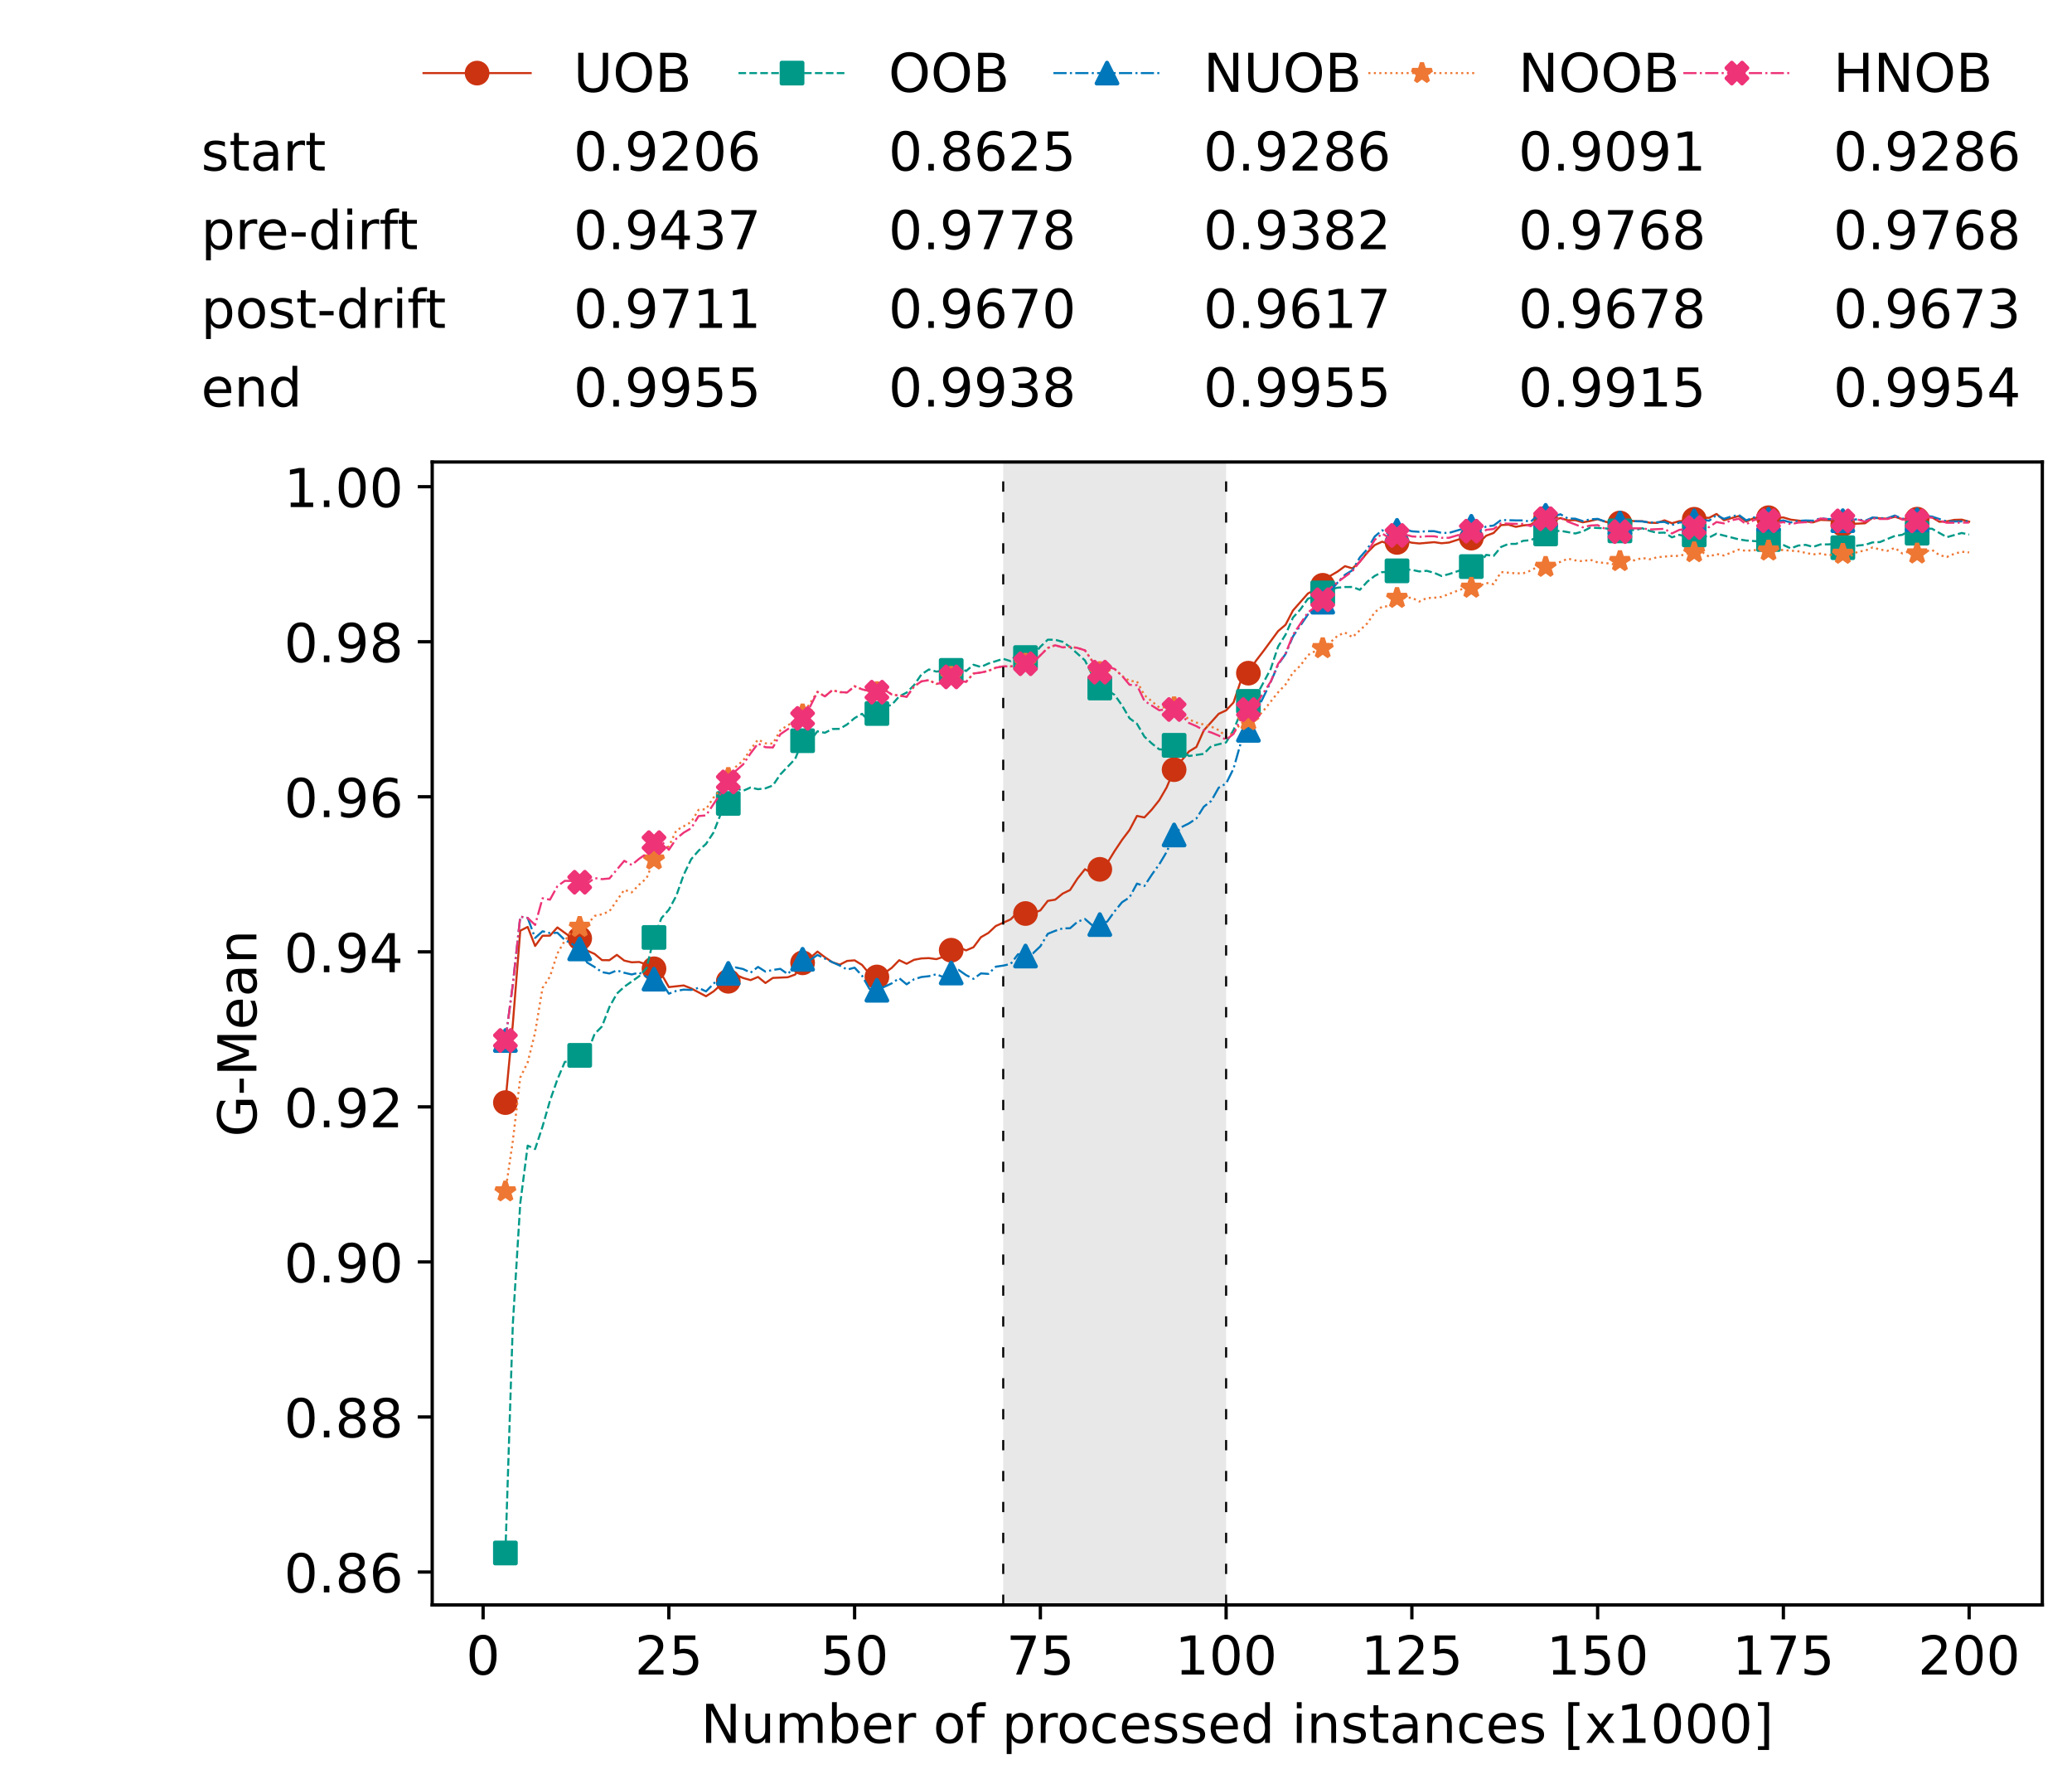 <?xml version="1.0" encoding="utf-8" standalone="no"?>
<!DOCTYPE svg PUBLIC "-//W3C//DTD SVG 1.1//EN"
  "http://www.w3.org/Graphics/SVG/1.1/DTD/svg11.dtd">
<!-- Created with matplotlib (https://matplotlib.org/) -->
<svg height="432.615pt" version="1.1" viewBox="0 0 502.65 432.615" width="502.65pt" xmlns="http://www.w3.org/2000/svg" xmlns:xlink="http://www.w3.org/1999/xlink">
 <defs>
  <style type="text/css">*{stroke-linecap:butt;stroke-linejoin:round;}</style>
 </defs>
 <g id="figure_1">
  <g id="patch_1">
   <path d="M 0 432.615 
L 502.65 432.615 
L 502.65 0 
L 0 0 
z
" style="fill:#ffffff;"/>
  </g>
  <g id="axes_1">
   <g id="patch_2">
    <path d="M 104.85 389.252 
L 495.45 389.252 
L 495.45 112.052 
L 104.85 112.052 
z
" style="fill:#ffffff;"/>
   </g>
   <g id="patch_3">
    <path clip-path="url(#p284dc6ba77)" d="M 297.446 389.252 
L 297.446 112.052 
L 243.372 112.052 
L 243.372 389.252 
z
" style="fill:#d3d3d3;opacity:0.5;"/>
   </g>
   <g id="matplotlib.axis_1">
    <g id="xtick_1">
     <g id="line2d_1">
      <defs>
       <path d="M 0 0 
L 0 3.5 
" id="m858395a024" style="stroke:#000000;stroke-width:0.8;"/>
      </defs>
      <g>
       <use style="stroke:#000000;stroke-width:0.8;" x="117.197" xlink:href="#m858395a024" y="389.252"/>
      </g>
     </g>
     <g id="text_1">
      <!-- 0 -->
      <g transform="translate(113.061 406.13)scale(0.13 -0.13)">
       <defs>
        <path d="M 31.781 66.406 
Q 24.172 66.406 20.328 58.906 
Q 16.5 51.422 16.5 36.375 
Q 16.5 21.391 20.328 13.891 
Q 24.172 6.391 31.781 6.391 
Q 39.453 6.391 43.281 13.891 
Q 47.125 21.391 47.125 36.375 
Q 47.125 51.422 43.281 58.906 
Q 39.453 66.406 31.781 66.406 
z
M 31.781 74.219 
Q 44.047 74.219 50.516 64.516 
Q 56.984 54.828 56.984 36.375 
Q 56.984 17.969 50.516 8.266 
Q 44.047 -1.422 31.781 -1.422 
Q 19.531 -1.422 13.062 8.266 
Q 6.594 17.969 6.594 36.375 
Q 6.594 54.828 13.062 64.516 
Q 19.531 74.219 31.781 74.219 
z
" id="DejaVuSans-48"/>
       </defs>
       <use xlink:href="#DejaVuSans-48"/>
      </g>
     </g>
    </g>
    <g id="xtick_2">
     <g id="line2d_2">
      <g>
       <use style="stroke:#000000;stroke-width:0.8;" x="162.259" xlink:href="#m858395a024" y="389.252"/>
      </g>
     </g>
     <g id="text_2">
      <!-- 25 -->
      <g transform="translate(153.988 406.13)scale(0.13 -0.13)">
       <defs>
        <path d="M 19.188 8.297 
L 53.609 8.297 
L 53.609 0 
L 7.328 0 
L 7.328 8.297 
Q 12.938 14.109 22.625 23.891 
Q 32.328 33.688 34.812 36.531 
Q 39.547 41.844 41.422 45.531 
Q 43.312 49.219 43.312 52.781 
Q 43.312 58.594 39.234 62.25 
Q 35.156 65.922 28.609 65.922 
Q 23.969 65.922 18.812 64.312 
Q 13.672 62.703 7.812 59.422 
L 7.812 69.391 
Q 13.766 71.781 18.938 73 
Q 24.125 74.219 28.422 74.219 
Q 39.75 74.219 46.484 68.547 
Q 53.219 62.891 53.219 53.422 
Q 53.219 48.922 51.531 44.891 
Q 49.859 40.875 45.406 35.406 
Q 44.188 33.984 37.641 27.219 
Q 31.109 20.453 19.188 8.297 
z
" id="DejaVuSans-50"/>
        <path d="M 10.797 72.906 
L 49.516 72.906 
L 49.516 64.594 
L 19.828 64.594 
L 19.828 46.734 
Q 21.969 47.469 24.109 47.828 
Q 26.266 48.188 28.422 48.188 
Q 40.625 48.188 47.75 41.5 
Q 54.891 34.812 54.891 23.391 
Q 54.891 11.625 47.562 5.094 
Q 40.234 -1.422 26.906 -1.422 
Q 22.312 -1.422 17.547 -0.641 
Q 12.797 0.141 7.719 1.703 
L 7.719 11.625 
Q 12.109 9.234 16.797 8.062 
Q 21.484 6.891 26.703 6.891 
Q 35.156 6.891 40.078 11.328 
Q 45.016 15.766 45.016 23.391 
Q 45.016 31 40.078 35.438 
Q 35.156 39.891 26.703 39.891 
Q 22.75 39.891 18.812 39.016 
Q 14.891 38.141 10.797 36.281 
z
" id="DejaVuSans-53"/>
       </defs>
       <use xlink:href="#DejaVuSans-50"/>
       <use x="63.623" xlink:href="#DejaVuSans-53"/>
      </g>
     </g>
    </g>
    <g id="xtick_3">
     <g id="line2d_3">
      <g>
       <use style="stroke:#000000;stroke-width:0.8;" x="207.322" xlink:href="#m858395a024" y="389.252"/>
      </g>
     </g>
     <g id="text_3">
      <!-- 50 -->
      <g transform="translate(199.05 406.13)scale(0.13 -0.13)">
       <use xlink:href="#DejaVuSans-53"/>
       <use x="63.623" xlink:href="#DejaVuSans-48"/>
      </g>
     </g>
    </g>
    <g id="xtick_4">
     <g id="line2d_4">
      <g>
       <use style="stroke:#000000;stroke-width:0.8;" x="252.384" xlink:href="#m858395a024" y="389.252"/>
      </g>
     </g>
     <g id="text_4">
      <!-- 75 -->
      <g transform="translate(244.113 406.13)scale(0.13 -0.13)">
       <defs>
        <path d="M 8.203 72.906 
L 55.078 72.906 
L 55.078 68.703 
L 28.609 0 
L 18.312 0 
L 43.219 64.594 
L 8.203 64.594 
z
" id="DejaVuSans-55"/>
       </defs>
       <use xlink:href="#DejaVuSans-55"/>
       <use x="63.623" xlink:href="#DejaVuSans-53"/>
      </g>
     </g>
    </g>
    <g id="xtick_5">
     <g id="line2d_5">
      <g>
       <use style="stroke:#000000;stroke-width:0.8;" x="297.446" xlink:href="#m858395a024" y="389.252"/>
      </g>
     </g>
     <g id="text_5">
      <!-- 100 -->
      <g transform="translate(285.039 406.13)scale(0.13 -0.13)">
       <defs>
        <path d="M 12.406 8.297 
L 28.516 8.297 
L 28.516 63.922 
L 10.984 60.406 
L 10.984 69.391 
L 28.422 72.906 
L 38.281 72.906 
L 38.281 8.297 
L 54.391 8.297 
L 54.391 0 
L 12.406 0 
z
" id="DejaVuSans-49"/>
       </defs>
       <use xlink:href="#DejaVuSans-49"/>
       <use x="63.623" xlink:href="#DejaVuSans-48"/>
       <use x="127.246" xlink:href="#DejaVuSans-48"/>
      </g>
     </g>
    </g>
    <g id="xtick_6">
     <g id="line2d_6">
      <g>
       <use style="stroke:#000000;stroke-width:0.8;" x="342.509" xlink:href="#m858395a024" y="389.252"/>
      </g>
     </g>
     <g id="text_6">
      <!-- 125 -->
      <g transform="translate(330.102 406.13)scale(0.13 -0.13)">
       <use xlink:href="#DejaVuSans-49"/>
       <use x="63.623" xlink:href="#DejaVuSans-50"/>
       <use x="127.246" xlink:href="#DejaVuSans-53"/>
      </g>
     </g>
    </g>
    <g id="xtick_7">
     <g id="line2d_7">
      <g>
       <use style="stroke:#000000;stroke-width:0.8;" x="387.571" xlink:href="#m858395a024" y="389.252"/>
      </g>
     </g>
     <g id="text_7">
      <!-- 150 -->
      <g transform="translate(375.164 406.13)scale(0.13 -0.13)">
       <use xlink:href="#DejaVuSans-49"/>
       <use x="63.623" xlink:href="#DejaVuSans-53"/>
       <use x="127.246" xlink:href="#DejaVuSans-48"/>
      </g>
     </g>
    </g>
    <g id="xtick_8">
     <g id="line2d_8">
      <g>
       <use style="stroke:#000000;stroke-width:0.8;" x="432.633" xlink:href="#m858395a024" y="389.252"/>
      </g>
     </g>
     <g id="text_8">
      <!-- 175 -->
      <g transform="translate(420.226 406.13)scale(0.13 -0.13)">
       <use xlink:href="#DejaVuSans-49"/>
       <use x="63.623" xlink:href="#DejaVuSans-55"/>
       <use x="127.246" xlink:href="#DejaVuSans-53"/>
      </g>
     </g>
    </g>
    <g id="xtick_9">
     <g id="line2d_9">
      <g>
       <use style="stroke:#000000;stroke-width:0.8;" x="477.695" xlink:href="#m858395a024" y="389.252"/>
      </g>
     </g>
     <g id="text_9">
      <!-- 200 -->
      <g transform="translate(465.289 406.13)scale(0.13 -0.13)">
       <use xlink:href="#DejaVuSans-50"/>
       <use x="63.623" xlink:href="#DejaVuSans-48"/>
       <use x="127.246" xlink:href="#DejaVuSans-48"/>
      </g>
     </g>
    </g>
    <g id="text_10">
     <!-- Number of processed instances [x1000] -->
     <g transform="translate(170.025 422.711)scale(0.13 -0.13)">
      <defs>
       <path d="M 9.812 72.906 
L 23.094 72.906 
L 55.422 11.922 
L 55.422 72.906 
L 64.984 72.906 
L 64.984 0 
L 51.703 0 
L 19.391 60.984 
L 19.391 0 
L 9.812 0 
z
" id="DejaVuSans-78"/>
       <path d="M 8.5 21.578 
L 8.5 54.688 
L 17.484 54.688 
L 17.484 21.922 
Q 17.484 14.156 20.5 10.266 
Q 23.531 6.391 29.594 6.391 
Q 36.859 6.391 41.078 11.031 
Q 45.312 15.672 45.312 23.688 
L 45.312 54.688 
L 54.297 54.688 
L 54.297 0 
L 45.312 0 
L 45.312 8.406 
Q 42.047 3.422 37.719 1 
Q 33.406 -1.422 27.688 -1.422 
Q 18.266 -1.422 13.375 4.438 
Q 8.5 10.297 8.5 21.578 
z
M 31.109 56 
z
" id="DejaVuSans-117"/>
       <path d="M 52 44.188 
Q 55.375 50.25 60.062 53.125 
Q 64.75 56 71.094 56 
Q 79.641 56 84.281 50.016 
Q 88.922 44.047 88.922 33.016 
L 88.922 0 
L 79.891 0 
L 79.891 32.719 
Q 79.891 40.578 77.094 44.375 
Q 74.312 48.188 68.609 48.188 
Q 61.625 48.188 57.562 43.547 
Q 53.516 38.922 53.516 30.906 
L 53.516 0 
L 44.484 0 
L 44.484 32.719 
Q 44.484 40.625 41.703 44.406 
Q 38.922 48.188 33.109 48.188 
Q 26.219 48.188 22.156 43.531 
Q 18.109 38.875 18.109 30.906 
L 18.109 0 
L 9.078 0 
L 9.078 54.688 
L 18.109 54.688 
L 18.109 46.188 
Q 21.188 51.219 25.484 53.609 
Q 29.781 56 35.688 56 
Q 41.656 56 45.828 52.969 
Q 50 49.953 52 44.188 
z
" id="DejaVuSans-109"/>
       <path d="M 48.688 27.297 
Q 48.688 37.203 44.609 42.844 
Q 40.531 48.484 33.406 48.484 
Q 26.266 48.484 22.188 42.844 
Q 18.109 37.203 18.109 27.297 
Q 18.109 17.391 22.188 11.75 
Q 26.266 6.109 33.406 6.109 
Q 40.531 6.109 44.609 11.75 
Q 48.688 17.391 48.688 27.297 
z
M 18.109 46.391 
Q 20.953 51.266 25.266 53.625 
Q 29.594 56 35.594 56 
Q 45.562 56 51.781 48.094 
Q 58.016 40.188 58.016 27.297 
Q 58.016 14.406 51.781 6.484 
Q 45.562 -1.422 35.594 -1.422 
Q 29.594 -1.422 25.266 0.953 
Q 20.953 3.328 18.109 8.203 
L 18.109 0 
L 9.078 0 
L 9.078 75.984 
L 18.109 75.984 
z
" id="DejaVuSans-98"/>
       <path d="M 56.203 29.594 
L 56.203 25.203 
L 14.891 25.203 
Q 15.484 15.922 20.484 11.062 
Q 25.484 6.203 34.422 6.203 
Q 39.594 6.203 44.453 7.469 
Q 49.312 8.734 54.109 11.281 
L 54.109 2.781 
Q 49.266 0.734 44.188 -0.344 
Q 39.109 -1.422 33.891 -1.422 
Q 20.797 -1.422 13.156 6.188 
Q 5.516 13.812 5.516 26.812 
Q 5.516 40.234 12.766 48.109 
Q 20.016 56 32.328 56 
Q 43.359 56 49.781 48.891 
Q 56.203 41.797 56.203 29.594 
z
M 47.219 32.234 
Q 47.125 39.594 43.094 43.984 
Q 39.062 48.391 32.422 48.391 
Q 24.906 48.391 20.391 44.141 
Q 15.875 39.891 15.188 32.172 
z
" id="DejaVuSans-101"/>
       <path d="M 41.109 46.297 
Q 39.594 47.172 37.812 47.578 
Q 36.031 48 33.891 48 
Q 26.266 48 22.188 43.047 
Q 18.109 38.094 18.109 28.812 
L 18.109 0 
L 9.078 0 
L 9.078 54.688 
L 18.109 54.688 
L 18.109 46.188 
Q 20.953 51.172 25.484 53.578 
Q 30.031 56 36.531 56 
Q 37.453 56 38.578 55.875 
Q 39.703 55.766 41.062 55.516 
z
" id="DejaVuSans-114"/>
       <path id="DejaVuSans-32"/>
       <path d="M 30.609 48.391 
Q 23.391 48.391 19.188 42.75 
Q 14.984 37.109 14.984 27.297 
Q 14.984 17.484 19.156 11.844 
Q 23.344 6.203 30.609 6.203 
Q 37.797 6.203 41.984 11.859 
Q 46.188 17.531 46.188 27.297 
Q 46.188 37.016 41.984 42.703 
Q 37.797 48.391 30.609 48.391 
z
M 30.609 56 
Q 42.328 56 49.016 48.375 
Q 55.719 40.766 55.719 27.297 
Q 55.719 13.875 49.016 6.219 
Q 42.328 -1.422 30.609 -1.422 
Q 18.844 -1.422 12.172 6.219 
Q 5.516 13.875 5.516 27.297 
Q 5.516 40.766 12.172 48.375 
Q 18.844 56 30.609 56 
z
" id="DejaVuSans-111"/>
       <path d="M 37.109 75.984 
L 37.109 68.5 
L 28.516 68.5 
Q 23.688 68.5 21.797 66.547 
Q 19.922 64.594 19.922 59.516 
L 19.922 54.688 
L 34.719 54.688 
L 34.719 47.703 
L 19.922 47.703 
L 19.922 0 
L 10.891 0 
L 10.891 47.703 
L 2.297 47.703 
L 2.297 54.688 
L 10.891 54.688 
L 10.891 58.5 
Q 10.891 67.625 15.141 71.797 
Q 19.391 75.984 28.609 75.984 
z
" id="DejaVuSans-102"/>
       <path d="M 18.109 8.203 
L 18.109 -20.797 
L 9.078 -20.797 
L 9.078 54.688 
L 18.109 54.688 
L 18.109 46.391 
Q 20.953 51.266 25.266 53.625 
Q 29.594 56 35.594 56 
Q 45.562 56 51.781 48.094 
Q 58.016 40.188 58.016 27.297 
Q 58.016 14.406 51.781 6.484 
Q 45.562 -1.422 35.594 -1.422 
Q 29.594 -1.422 25.266 0.953 
Q 20.953 3.328 18.109 8.203 
z
M 48.688 27.297 
Q 48.688 37.203 44.609 42.844 
Q 40.531 48.484 33.406 48.484 
Q 26.266 48.484 22.188 42.844 
Q 18.109 37.203 18.109 27.297 
Q 18.109 17.391 22.188 11.75 
Q 26.266 6.109 33.406 6.109 
Q 40.531 6.109 44.609 11.75 
Q 48.688 17.391 48.688 27.297 
z
" id="DejaVuSans-112"/>
       <path d="M 48.781 52.594 
L 48.781 44.188 
Q 44.969 46.297 41.141 47.344 
Q 37.312 48.391 33.406 48.391 
Q 24.656 48.391 19.812 42.844 
Q 14.984 37.312 14.984 27.297 
Q 14.984 17.281 19.812 11.734 
Q 24.656 6.203 33.406 6.203 
Q 37.312 6.203 41.141 7.25 
Q 44.969 8.297 48.781 10.406 
L 48.781 2.094 
Q 45.016 0.344 40.984 -0.531 
Q 36.969 -1.422 32.422 -1.422 
Q 20.062 -1.422 12.781 6.344 
Q 5.516 14.109 5.516 27.297 
Q 5.516 40.672 12.859 48.328 
Q 20.219 56 33.016 56 
Q 37.156 56 41.109 55.141 
Q 45.062 54.297 48.781 52.594 
z
" id="DejaVuSans-99"/>
       <path d="M 44.281 53.078 
L 44.281 44.578 
Q 40.484 46.531 36.375 47.5 
Q 32.281 48.484 27.875 48.484 
Q 21.188 48.484 17.844 46.438 
Q 14.5 44.391 14.5 40.281 
Q 14.5 37.156 16.891 35.375 
Q 19.281 33.594 26.516 31.984 
L 29.594 31.297 
Q 39.156 29.25 43.188 25.516 
Q 47.219 21.781 47.219 15.094 
Q 47.219 7.469 41.188 3.016 
Q 35.156 -1.422 24.609 -1.422 
Q 20.219 -1.422 15.453 -0.562 
Q 10.688 0.297 5.422 2 
L 5.422 11.281 
Q 10.406 8.688 15.234 7.391 
Q 20.062 6.109 24.812 6.109 
Q 31.156 6.109 34.562 8.281 
Q 37.984 10.453 37.984 14.406 
Q 37.984 18.062 35.516 20.016 
Q 33.062 21.969 24.703 23.781 
L 21.578 24.516 
Q 13.234 26.266 9.516 29.906 
Q 5.812 33.547 5.812 39.891 
Q 5.812 47.609 11.281 51.797 
Q 16.75 56 26.812 56 
Q 31.781 56 36.172 55.266 
Q 40.578 54.547 44.281 53.078 
z
" id="DejaVuSans-115"/>
       <path d="M 45.406 46.391 
L 45.406 75.984 
L 54.391 75.984 
L 54.391 0 
L 45.406 0 
L 45.406 8.203 
Q 42.578 3.328 38.25 0.953 
Q 33.938 -1.422 27.875 -1.422 
Q 17.969 -1.422 11.734 6.484 
Q 5.516 14.406 5.516 27.297 
Q 5.516 40.188 11.734 48.094 
Q 17.969 56 27.875 56 
Q 33.938 56 38.25 53.625 
Q 42.578 51.266 45.406 46.391 
z
M 14.797 27.297 
Q 14.797 17.391 18.875 11.75 
Q 22.953 6.109 30.078 6.109 
Q 37.203 6.109 41.297 11.75 
Q 45.406 17.391 45.406 27.297 
Q 45.406 37.203 41.297 42.844 
Q 37.203 48.484 30.078 48.484 
Q 22.953 48.484 18.875 42.844 
Q 14.797 37.203 14.797 27.297 
z
" id="DejaVuSans-100"/>
       <path d="M 9.422 54.688 
L 18.406 54.688 
L 18.406 0 
L 9.422 0 
z
M 9.422 75.984 
L 18.406 75.984 
L 18.406 64.594 
L 9.422 64.594 
z
" id="DejaVuSans-105"/>
       <path d="M 54.891 33.016 
L 54.891 0 
L 45.906 0 
L 45.906 32.719 
Q 45.906 40.484 42.875 44.328 
Q 39.844 48.188 33.797 48.188 
Q 26.516 48.188 22.312 43.547 
Q 18.109 38.922 18.109 30.906 
L 18.109 0 
L 9.078 0 
L 9.078 54.688 
L 18.109 54.688 
L 18.109 46.188 
Q 21.344 51.125 25.703 53.562 
Q 30.078 56 35.797 56 
Q 45.219 56 50.047 50.172 
Q 54.891 44.344 54.891 33.016 
z
" id="DejaVuSans-110"/>
       <path d="M 18.312 70.219 
L 18.312 54.688 
L 36.812 54.688 
L 36.812 47.703 
L 18.312 47.703 
L 18.312 18.016 
Q 18.312 11.328 20.141 9.422 
Q 21.969 7.516 27.594 7.516 
L 36.812 7.516 
L 36.812 0 
L 27.594 0 
Q 17.188 0 13.234 3.875 
Q 9.281 7.766 9.281 18.016 
L 9.281 47.703 
L 2.688 47.703 
L 2.688 54.688 
L 9.281 54.688 
L 9.281 70.219 
z
" id="DejaVuSans-116"/>
       <path d="M 34.281 27.484 
Q 23.391 27.484 19.188 25 
Q 14.984 22.516 14.984 16.5 
Q 14.984 11.719 18.141 8.906 
Q 21.297 6.109 26.703 6.109 
Q 34.188 6.109 38.703 11.406 
Q 43.219 16.703 43.219 25.484 
L 43.219 27.484 
z
M 52.203 31.203 
L 52.203 0 
L 43.219 0 
L 43.219 8.297 
Q 40.141 3.328 35.547 0.953 
Q 30.953 -1.422 24.312 -1.422 
Q 15.922 -1.422 10.953 3.297 
Q 6 8.016 6 15.922 
Q 6 25.141 12.172 29.828 
Q 18.359 34.516 30.609 34.516 
L 43.219 34.516 
L 43.219 35.406 
Q 43.219 41.609 39.141 45 
Q 35.062 48.391 27.688 48.391 
Q 23 48.391 18.547 47.266 
Q 14.109 46.141 10.016 43.891 
L 10.016 52.203 
Q 14.938 54.109 19.578 55.047 
Q 24.219 56 28.609 56 
Q 40.484 56 46.344 49.844 
Q 52.203 43.703 52.203 31.203 
z
" id="DejaVuSans-97"/>
       <path d="M 8.594 75.984 
L 29.297 75.984 
L 29.297 69 
L 17.578 69 
L 17.578 -6.203 
L 29.297 -6.203 
L 29.297 -13.188 
L 8.594 -13.188 
z
" id="DejaVuSans-91"/>
       <path d="M 54.891 54.688 
L 35.109 28.078 
L 55.906 0 
L 45.312 0 
L 29.391 21.484 
L 13.484 0 
L 2.875 0 
L 24.125 28.609 
L 4.688 54.688 
L 15.281 54.688 
L 29.781 35.203 
L 44.281 54.688 
z
" id="DejaVuSans-120"/>
       <path d="M 30.422 75.984 
L 30.422 -13.188 
L 9.719 -13.188 
L 9.719 -6.203 
L 21.391 -6.203 
L 21.391 69 
L 9.719 69 
L 9.719 75.984 
z
" id="DejaVuSans-93"/>
      </defs>
      <use xlink:href="#DejaVuSans-78"/>
      <use x="74.805" xlink:href="#DejaVuSans-117"/>
      <use x="138.184" xlink:href="#DejaVuSans-109"/>
      <use x="235.596" xlink:href="#DejaVuSans-98"/>
      <use x="299.072" xlink:href="#DejaVuSans-101"/>
      <use x="360.596" xlink:href="#DejaVuSans-114"/>
      <use x="401.709" xlink:href="#DejaVuSans-32"/>
      <use x="433.496" xlink:href="#DejaVuSans-111"/>
      <use x="494.678" xlink:href="#DejaVuSans-102"/>
      <use x="529.883" xlink:href="#DejaVuSans-32"/>
      <use x="561.67" xlink:href="#DejaVuSans-112"/>
      <use x="625.146" xlink:href="#DejaVuSans-114"/>
      <use x="664.01" xlink:href="#DejaVuSans-111"/>
      <use x="725.191" xlink:href="#DejaVuSans-99"/>
      <use x="780.172" xlink:href="#DejaVuSans-101"/>
      <use x="841.695" xlink:href="#DejaVuSans-115"/>
      <use x="893.795" xlink:href="#DejaVuSans-115"/>
      <use x="945.895" xlink:href="#DejaVuSans-101"/>
      <use x="1007.418" xlink:href="#DejaVuSans-100"/>
      <use x="1070.895" xlink:href="#DejaVuSans-32"/>
      <use x="1102.682" xlink:href="#DejaVuSans-105"/>
      <use x="1130.465" xlink:href="#DejaVuSans-110"/>
      <use x="1193.844" xlink:href="#DejaVuSans-115"/>
      <use x="1245.943" xlink:href="#DejaVuSans-116"/>
      <use x="1285.152" xlink:href="#DejaVuSans-97"/>
      <use x="1346.432" xlink:href="#DejaVuSans-110"/>
      <use x="1409.811" xlink:href="#DejaVuSans-99"/>
      <use x="1464.791" xlink:href="#DejaVuSans-101"/>
      <use x="1526.314" xlink:href="#DejaVuSans-115"/>
      <use x="1578.414" xlink:href="#DejaVuSans-32"/>
      <use x="1610.201" xlink:href="#DejaVuSans-91"/>
      <use x="1649.215" xlink:href="#DejaVuSans-120"/>
      <use x="1708.395" xlink:href="#DejaVuSans-49"/>
      <use x="1772.018" xlink:href="#DejaVuSans-48"/>
      <use x="1835.641" xlink:href="#DejaVuSans-48"/>
      <use x="1899.264" xlink:href="#DejaVuSans-48"/>
      <use x="1962.887" xlink:href="#DejaVuSans-93"/>
     </g>
    </g>
   </g>
   <g id="matplotlib.axis_2">
    <g id="ytick_1">
     <g id="line2d_10">
      <defs>
       <path d="M 0 0 
L -3.5 0 
" id="m4727d2bf29" style="stroke:#000000;stroke-width:0.8;"/>
      </defs>
      <g>
       <use style="stroke:#000000;stroke-width:0.8;" x="104.85" xlink:href="#m4727d2bf29" y="381.269"/>
      </g>
     </g>
     <g id="text_11">
      <!-- 0.86 -->
      <g transform="translate(68.905 386.208)scale(0.13 -0.13)">
       <defs>
        <path d="M 10.688 12.406 
L 21 12.406 
L 21 0 
L 10.688 0 
z
" id="DejaVuSans-46"/>
        <path d="M 31.781 34.625 
Q 24.75 34.625 20.719 30.859 
Q 16.703 27.094 16.703 20.516 
Q 16.703 13.922 20.719 10.156 
Q 24.75 6.391 31.781 6.391 
Q 38.812 6.391 42.859 10.172 
Q 46.922 13.969 46.922 20.516 
Q 46.922 27.094 42.891 30.859 
Q 38.875 34.625 31.781 34.625 
z
M 21.922 38.812 
Q 15.578 40.375 12.031 44.719 
Q 8.5 49.078 8.5 55.328 
Q 8.5 64.062 14.719 69.141 
Q 20.953 74.219 31.781 74.219 
Q 42.672 74.219 48.875 69.141 
Q 55.078 64.062 55.078 55.328 
Q 55.078 49.078 51.531 44.719 
Q 48 40.375 41.703 38.812 
Q 48.828 37.156 52.797 32.312 
Q 56.781 27.484 56.781 20.516 
Q 56.781 9.906 50.312 4.234 
Q 43.844 -1.422 31.781 -1.422 
Q 19.734 -1.422 13.25 4.234 
Q 6.781 9.906 6.781 20.516 
Q 6.781 27.484 10.781 32.312 
Q 14.797 37.156 21.922 38.812 
z
M 18.312 54.391 
Q 18.312 48.734 21.844 45.562 
Q 25.391 42.391 31.781 42.391 
Q 38.141 42.391 41.719 45.562 
Q 45.312 48.734 45.312 54.391 
Q 45.312 60.062 41.719 63.234 
Q 38.141 66.406 31.781 66.406 
Q 25.391 66.406 21.844 63.234 
Q 18.312 60.062 18.312 54.391 
z
" id="DejaVuSans-56"/>
        <path d="M 33.016 40.375 
Q 26.375 40.375 22.484 35.828 
Q 18.609 31.297 18.609 23.391 
Q 18.609 15.531 22.484 10.953 
Q 26.375 6.391 33.016 6.391 
Q 39.656 6.391 43.531 10.953 
Q 47.406 15.531 47.406 23.391 
Q 47.406 31.297 43.531 35.828 
Q 39.656 40.375 33.016 40.375 
z
M 52.594 71.297 
L 52.594 62.312 
Q 48.875 64.062 45.094 64.984 
Q 41.312 65.922 37.594 65.922 
Q 27.828 65.922 22.672 59.328 
Q 17.531 52.734 16.797 39.406 
Q 19.672 43.656 24.016 45.922 
Q 28.375 48.188 33.594 48.188 
Q 44.578 48.188 50.953 41.516 
Q 57.328 34.859 57.328 23.391 
Q 57.328 12.156 50.688 5.359 
Q 44.047 -1.422 33.016 -1.422 
Q 20.359 -1.422 13.672 8.266 
Q 6.984 17.969 6.984 36.375 
Q 6.984 53.656 15.188 63.938 
Q 23.391 74.219 37.203 74.219 
Q 40.922 74.219 44.703 73.484 
Q 48.484 72.75 52.594 71.297 
z
" id="DejaVuSans-54"/>
       </defs>
       <use xlink:href="#DejaVuSans-48"/>
       <use x="63.623" xlink:href="#DejaVuSans-46"/>
       <use x="95.41" xlink:href="#DejaVuSans-56"/>
       <use x="159.033" xlink:href="#DejaVuSans-54"/>
      </g>
     </g>
    </g>
    <g id="ytick_2">
     <g id="line2d_11">
      <g>
       <use style="stroke:#000000;stroke-width:0.8;" x="104.85" xlink:href="#m4727d2bf29" y="343.665"/>
      </g>
     </g>
     <g id="text_12">
      <!-- 0.88 -->
      <g transform="translate(68.905 348.604)scale(0.13 -0.13)">
       <use xlink:href="#DejaVuSans-48"/>
       <use x="63.623" xlink:href="#DejaVuSans-46"/>
       <use x="95.41" xlink:href="#DejaVuSans-56"/>
       <use x="159.033" xlink:href="#DejaVuSans-56"/>
      </g>
     </g>
    </g>
    <g id="ytick_3">
     <g id="line2d_12">
      <g>
       <use style="stroke:#000000;stroke-width:0.8;" x="104.85" xlink:href="#m4727d2bf29" y="306.061"/>
      </g>
     </g>
     <g id="text_13">
      <!-- 0.90 -->
      <g transform="translate(68.905 311)scale(0.13 -0.13)">
       <defs>
        <path d="M 10.984 1.516 
L 10.984 10.5 
Q 14.703 8.734 18.5 7.812 
Q 22.312 6.891 25.984 6.891 
Q 35.75 6.891 40.891 13.453 
Q 46.047 20.016 46.781 33.406 
Q 43.953 29.203 39.594 26.953 
Q 35.25 24.703 29.984 24.703 
Q 19.047 24.703 12.672 31.312 
Q 6.297 37.938 6.297 49.422 
Q 6.297 60.641 12.938 67.422 
Q 19.578 74.219 30.609 74.219 
Q 43.266 74.219 49.922 64.516 
Q 56.594 54.828 56.594 36.375 
Q 56.594 19.141 48.406 8.859 
Q 40.234 -1.422 26.422 -1.422 
Q 22.703 -1.422 18.891 -0.688 
Q 15.094 0.047 10.984 1.516 
z
M 30.609 32.422 
Q 37.25 32.422 41.125 36.953 
Q 45.016 41.5 45.016 49.422 
Q 45.016 57.281 41.125 61.844 
Q 37.25 66.406 30.609 66.406 
Q 23.969 66.406 20.094 61.844 
Q 16.219 57.281 16.219 49.422 
Q 16.219 41.5 20.094 36.953 
Q 23.969 32.422 30.609 32.422 
z
" id="DejaVuSans-57"/>
       </defs>
       <use xlink:href="#DejaVuSans-48"/>
       <use x="63.623" xlink:href="#DejaVuSans-46"/>
       <use x="95.41" xlink:href="#DejaVuSans-57"/>
       <use x="159.033" xlink:href="#DejaVuSans-48"/>
      </g>
     </g>
    </g>
    <g id="ytick_4">
     <g id="line2d_13">
      <g>
       <use style="stroke:#000000;stroke-width:0.8;" x="104.85" xlink:href="#m4727d2bf29" y="268.457"/>
      </g>
     </g>
     <g id="text_14">
      <!-- 0.92 -->
      <g transform="translate(68.905 273.396)scale(0.13 -0.13)">
       <use xlink:href="#DejaVuSans-48"/>
       <use x="63.623" xlink:href="#DejaVuSans-46"/>
       <use x="95.41" xlink:href="#DejaVuSans-57"/>
       <use x="159.033" xlink:href="#DejaVuSans-50"/>
      </g>
     </g>
    </g>
    <g id="ytick_5">
     <g id="line2d_14">
      <g>
       <use style="stroke:#000000;stroke-width:0.8;" x="104.85" xlink:href="#m4727d2bf29" y="230.853"/>
      </g>
     </g>
     <g id="text_15">
      <!-- 0.94 -->
      <g transform="translate(68.905 235.792)scale(0.13 -0.13)">
       <defs>
        <path d="M 37.797 64.312 
L 12.891 25.391 
L 37.797 25.391 
z
M 35.203 72.906 
L 47.609 72.906 
L 47.609 25.391 
L 58.016 25.391 
L 58.016 17.188 
L 47.609 17.188 
L 47.609 0 
L 37.797 0 
L 37.797 17.188 
L 4.891 17.188 
L 4.891 26.703 
z
" id="DejaVuSans-52"/>
       </defs>
       <use xlink:href="#DejaVuSans-48"/>
       <use x="63.623" xlink:href="#DejaVuSans-46"/>
       <use x="95.41" xlink:href="#DejaVuSans-57"/>
       <use x="159.033" xlink:href="#DejaVuSans-52"/>
      </g>
     </g>
    </g>
    <g id="ytick_6">
     <g id="line2d_15">
      <g>
       <use style="stroke:#000000;stroke-width:0.8;" x="104.85" xlink:href="#m4727d2bf29" y="193.249"/>
      </g>
     </g>
     <g id="text_16">
      <!-- 0.96 -->
      <g transform="translate(68.905 198.188)scale(0.13 -0.13)">
       <use xlink:href="#DejaVuSans-48"/>
       <use x="63.623" xlink:href="#DejaVuSans-46"/>
       <use x="95.41" xlink:href="#DejaVuSans-57"/>
       <use x="159.033" xlink:href="#DejaVuSans-54"/>
      </g>
     </g>
    </g>
    <g id="ytick_7">
     <g id="line2d_16">
      <g>
       <use style="stroke:#000000;stroke-width:0.8;" x="104.85" xlink:href="#m4727d2bf29" y="155.645"/>
      </g>
     </g>
     <g id="text_17">
      <!-- 0.98 -->
      <g transform="translate(68.905 160.584)scale(0.13 -0.13)">
       <use xlink:href="#DejaVuSans-48"/>
       <use x="63.623" xlink:href="#DejaVuSans-46"/>
       <use x="95.41" xlink:href="#DejaVuSans-57"/>
       <use x="159.033" xlink:href="#DejaVuSans-56"/>
      </g>
     </g>
    </g>
    <g id="ytick_8">
     <g id="line2d_17">
      <g>
       <use style="stroke:#000000;stroke-width:0.8;" x="104.85" xlink:href="#m4727d2bf29" y="118.04"/>
      </g>
     </g>
     <g id="text_18">
      <!-- 1.00 -->
      <g transform="translate(68.905 122.979)scale(0.13 -0.13)">
       <use xlink:href="#DejaVuSans-49"/>
       <use x="63.623" xlink:href="#DejaVuSans-46"/>
       <use x="95.41" xlink:href="#DejaVuSans-48"/>
       <use x="159.033" xlink:href="#DejaVuSans-48"/>
      </g>
     </g>
    </g>
    <g id="text_19">
     <!-- G-Mean -->
     <g transform="translate(62.201 275.744)rotate(-90)scale(0.13 -0.13)">
      <defs>
       <path d="M 59.516 10.406 
L 59.516 29.984 
L 43.406 29.984 
L 43.406 38.094 
L 69.281 38.094 
L 69.281 6.781 
Q 63.578 2.734 56.688 0.656 
Q 49.812 -1.422 42 -1.422 
Q 24.906 -1.422 15.25 8.562 
Q 5.609 18.562 5.609 36.375 
Q 5.609 54.25 15.25 64.234 
Q 24.906 74.219 42 74.219 
Q 49.125 74.219 55.547 72.453 
Q 61.969 70.703 67.391 67.281 
L 67.391 56.781 
Q 61.922 61.422 55.766 63.766 
Q 49.609 66.109 42.828 66.109 
Q 29.438 66.109 22.719 58.641 
Q 16.016 51.172 16.016 36.375 
Q 16.016 21.625 22.719 14.156 
Q 29.438 6.688 42.828 6.688 
Q 48.047 6.688 52.141 7.594 
Q 56.25 8.5 59.516 10.406 
z
" id="DejaVuSans-71"/>
       <path d="M 4.891 31.391 
L 31.203 31.391 
L 31.203 23.391 
L 4.891 23.391 
z
" id="DejaVuSans-45"/>
       <path d="M 9.812 72.906 
L 24.516 72.906 
L 43.109 23.297 
L 61.812 72.906 
L 76.516 72.906 
L 76.516 0 
L 66.891 0 
L 66.891 64.016 
L 48.094 14.016 
L 38.188 14.016 
L 19.391 64.016 
L 19.391 0 
L 9.812 0 
z
" id="DejaVuSans-77"/>
      </defs>
      <use xlink:href="#DejaVuSans-71"/>
      <use x="77.49" xlink:href="#DejaVuSans-45"/>
      <use x="113.574" xlink:href="#DejaVuSans-77"/>
      <use x="199.854" xlink:href="#DejaVuSans-101"/>
      <use x="261.377" xlink:href="#DejaVuSans-97"/>
      <use x="322.656" xlink:href="#DejaVuSans-110"/>
     </g>
    </g>
   </g>
   <g id="line2d_18"/>
   <g id="line2d_19"/>
   <g id="line2d_20"/>
   <g id="line2d_21"/>
   <g id="line2d_22"/>
   <g id="line2d_23">
    <path clip-path="url(#p284dc6ba77)" d="M 122.605 267.421 
L 124.407 248.355 
L 126.21 225.723 
L 128.012 224.811 
L 129.815 229.429 
L 131.617 226.951 
L 133.419 226.924 
L 135.222 224.933 
L 138.827 227.569 
L 140.629 227.594 
L 142.432 230.544 
L 144.234 231.353 
L 146.037 232.863 
L 147.839 232.885 
L 149.642 231.586 
L 151.444 232.98 
L 153.247 233.392 
L 155.049 233.313 
L 156.852 233.928 
L 158.654 234.961 
L 160.457 236.22 
L 162.259 239.405 
L 165.864 239.005 
L 167.667 239.721 
L 171.272 241.624 
L 173.074 240.467 
L 174.877 238.856 
L 176.679 237.996 
L 178.482 236.408 
L 180.284 237.198 
L 182.087 237.708 
L 183.889 236.945 
L 185.692 238.413 
L 187.494 237.177 
L 191.099 237.018 
L 192.902 236.362 
L 194.704 233.519 
L 196.507 232.376 
L 198.309 230.791 
L 200.112 232.162 
L 201.914 233.37 
L 203.717 233.963 
L 205.519 233.055 
L 207.322 232.912 
L 209.124 234.026 
L 210.927 236.2 
L 212.729 236.947 
L 214.532 236.013 
L 216.334 234.732 
L 218.137 232.88 
L 219.939 233.745 
L 221.742 232.787 
L 223.544 232.451 
L 225.347 232.374 
L 227.149 232.629 
L 228.952 232.043 
L 230.754 230.459 
L 232.557 229.726 
L 234.359 230.502 
L 236.162 229.734 
L 237.964 227.306 
L 239.767 226.275 
L 241.569 224.589 
L 245.174 222.982 
L 246.976 221.148 
L 248.779 221.56 
L 250.581 221.501 
L 252.384 220.8 
L 254.186 218.489 
L 255.989 218.196 
L 257.791 216.733 
L 259.594 215.854 
L 261.396 213.074 
L 263.199 210.817 
L 265.001 211.798 
L 266.804 210.844 
L 268.606 209.323 
L 270.409 206.385 
L 272.211 203.685 
L 274.014 201.297 
L 275.816 197.888 
L 277.619 198.258 
L 279.421 196.344 
L 281.224 194.075 
L 283.026 190.967 
L 284.829 186.668 
L 288.434 182.253 
L 290.236 181.171 
L 292.039 177.132 
L 295.644 173.128 
L 297.446 172.293 
L 299.249 170.37 
L 301.051 165.002 
L 302.854 163.265 
L 304.656 160.308 
L 306.459 157.962 
L 310.064 153.057 
L 311.866 151.521 
L 313.669 148.049 
L 317.274 143.962 
L 320.879 141.953 
L 322.681 139.672 
L 324.484 138.631 
L 326.286 137.309 
L 328.089 137.849 
L 329.891 136.247 
L 331.694 134.007 
L 333.496 132.196 
L 335.299 131.374 
L 337.101 131.993 
L 340.706 131.188 
L 342.509 131.627 
L 344.311 131.811 
L 347.916 131.493 
L 349.719 131.756 
L 351.521 131.583 
L 355.126 130.429 
L 356.928 130.515 
L 358.731 131.665 
L 360.533 129.934 
L 362.336 129.267 
L 364.138 127.355 
L 365.941 127.248 
L 367.743 127.776 
L 369.546 127.43 
L 371.348 127.244 
L 373.151 126.084 
L 374.953 125.706 
L 376.756 126.151 
L 378.558 125.657 
L 380.361 126.204 
L 382.163 126.151 
L 383.966 126.679 
L 385.768 126.356 
L 387.571 125.915 
L 389.373 126.51 
L 391.176 126.92 
L 392.978 126.839 
L 394.781 126.194 
L 396.583 126.402 
L 398.386 126.402 
L 400.188 126.781 
L 401.991 126.831 
L 403.793 126.199 
L 405.596 126.903 
L 407.398 126.397 
L 409.201 126.292 
L 412.806 125.545 
L 414.608 125.595 
L 416.411 124.652 
L 418.213 126.179 
L 421.818 125.164 
L 423.621 126.49 
L 425.423 125.686 
L 427.226 125.432 
L 430.831 125.605 
L 432.633 125.499 
L 434.436 126.037 
L 439.843 126.685 
L 441.646 126.087 
L 445.251 126.246 
L 447.053 127.174 
L 452.461 126.908 
L 454.263 125.592 
L 457.868 125.804 
L 459.671 125.344 
L 461.473 125.898 
L 463.276 125.846 
L 465.078 125.912 
L 466.881 125.361 
L 468.683 125.471 
L 470.485 126.553 
L 472.288 126.444 
L 474.09 126.087 
L 475.893 126.035 
L 477.695 126.519 
L 477.695 126.519 
" style="fill:none;stroke:#cc3311;stroke-linecap:square;stroke-width:0.5;"/>
    <defs>
     <path d="M 0 2.5 
C 0.663 2.5 1.299 2.237 1.768 1.768 
C 2.237 1.299 2.5 0.663 2.5 0 
C 2.5 -0.663 2.237 -1.299 1.768 -1.768 
C 1.299 -2.237 0.663 -2.5 0 -2.5 
C -0.663 -2.5 -1.299 -2.237 -1.768 -1.768 
C -2.237 -1.299 -2.5 -0.663 -2.5 0 
C -2.5 0.663 -2.237 1.299 -1.768 1.768 
C -1.299 2.237 -0.663 2.5 0 2.5 
z
" id="m11d5b84414" style="stroke:#cc3311;"/>
    </defs>
    <g clip-path="url(#p284dc6ba77)">
     <use style="fill:#cc3311;stroke:#cc3311;" x="122.605" xlink:href="#m11d5b84414" y="267.421"/>
     <use style="fill:#cc3311;stroke:#cc3311;" x="140.629" xlink:href="#m11d5b84414" y="227.594"/>
     <use style="fill:#cc3311;stroke:#cc3311;" x="158.654" xlink:href="#m11d5b84414" y="234.961"/>
     <use style="fill:#cc3311;stroke:#cc3311;" x="176.679" xlink:href="#m11d5b84414" y="237.996"/>
     <use style="fill:#cc3311;stroke:#cc3311;" x="194.704" xlink:href="#m11d5b84414" y="233.519"/>
     <use style="fill:#cc3311;stroke:#cc3311;" x="212.729" xlink:href="#m11d5b84414" y="236.947"/>
     <use style="fill:#cc3311;stroke:#cc3311;" x="230.754" xlink:href="#m11d5b84414" y="230.459"/>
     <use style="fill:#cc3311;stroke:#cc3311;" x="248.779" xlink:href="#m11d5b84414" y="221.56"/>
     <use style="fill:#cc3311;stroke:#cc3311;" x="266.804" xlink:href="#m11d5b84414" y="210.844"/>
     <use style="fill:#cc3311;stroke:#cc3311;" x="284.829" xlink:href="#m11d5b84414" y="186.668"/>
     <use style="fill:#cc3311;stroke:#cc3311;" x="302.854" xlink:href="#m11d5b84414" y="163.265"/>
     <use style="fill:#cc3311;stroke:#cc3311;" x="320.879" xlink:href="#m11d5b84414" y="141.953"/>
     <use style="fill:#cc3311;stroke:#cc3311;" x="338.904" xlink:href="#m11d5b84414" y="131.554"/>
     <use style="fill:#cc3311;stroke:#cc3311;" x="356.928" xlink:href="#m11d5b84414" y="130.515"/>
     <use style="fill:#cc3311;stroke:#cc3311;" x="374.953" xlink:href="#m11d5b84414" y="125.706"/>
     <use style="fill:#cc3311;stroke:#cc3311;" x="392.978" xlink:href="#m11d5b84414" y="126.839"/>
     <use style="fill:#cc3311;stroke:#cc3311;" x="411.003" xlink:href="#m11d5b84414" y="125.937"/>
     <use style="fill:#cc3311;stroke:#cc3311;" x="429.028" xlink:href="#m11d5b84414" y="125.558"/>
     <use style="fill:#cc3311;stroke:#cc3311;" x="447.053" xlink:href="#m11d5b84414" y="127.174"/>
     <use style="fill:#cc3311;stroke:#cc3311;" x="465.078" xlink:href="#m11d5b84414" y="125.912"/>
    </g>
   </g>
   <g id="line2d_24"/>
   <g id="line2d_25"/>
   <g id="line2d_26"/>
   <g id="line2d_27"/>
   <g id="line2d_28">
    <path clip-path="url(#p284dc6ba77)" d="M 122.605 376.652 
L 124.407 321.172 
L 126.21 291.853 
L 128.012 277.853 
L 129.815 278.683 
L 131.617 273.208 
L 133.419 266.959 
L 135.222 261.794 
L 137.024 257.541 
L 138.827 257.34 
L 140.629 255.961 
L 142.432 255.569 
L 144.234 250.779 
L 146.037 248.942 
L 147.839 244.24 
L 149.642 240.99 
L 151.444 239.325 
L 155.049 236.772 
L 156.852 234.78 
L 158.654 227.365 
L 160.457 222.679 
L 162.259 220.642 
L 164.062 217.252 
L 165.864 212.156 
L 167.667 208.4 
L 169.469 206.316 
L 171.272 204.684 
L 173.074 201.943 
L 174.877 197.333 
L 176.679 194.86 
L 178.482 191.169 
L 180.284 191.796 
L 182.087 190.997 
L 183.889 191.408 
L 185.692 191.196 
L 187.494 190.5 
L 189.297 187.829 
L 192.902 184.058 
L 194.704 179.648 
L 196.507 179.671 
L 198.309 177.372 
L 200.112 177.727 
L 201.914 176.809 
L 203.717 176.767 
L 205.519 175.686 
L 207.322 174.162 
L 209.124 173.117 
L 210.927 175.048 
L 212.729 173.051 
L 214.532 171.508 
L 216.334 170.935 
L 218.137 168.892 
L 219.939 167.977 
L 221.742 166.175 
L 223.544 163.552 
L 225.347 162.367 
L 227.149 162.886 
L 228.952 162.652 
L 230.754 162.588 
L 232.557 161.694 
L 234.359 162.753 
L 236.162 161.226 
L 237.964 161.768 
L 239.767 160.928 
L 243.372 159.788 
L 245.174 160.353 
L 246.976 158.246 
L 248.779 159.484 
L 250.581 159.045 
L 252.384 156.855 
L 254.186 155.144 
L 255.989 155.163 
L 257.791 155.663 
L 259.594 156.938 
L 263.199 160.168 
L 265.001 163.786 
L 266.804 166.875 
L 268.606 167.375 
L 270.409 168.545 
L 272.211 171.113 
L 274.014 174.205 
L 275.816 175.538 
L 277.619 178.653 
L 279.421 180.316 
L 281.224 181.74 
L 283.026 181.824 
L 284.829 180.765 
L 288.434 183.355 
L 292.039 182.836 
L 293.841 180.949 
L 297.446 180.061 
L 299.249 177.046 
L 301.051 172.649 
L 302.854 170.113 
L 304.656 169.005 
L 308.261 162.252 
L 310.064 156.801 
L 311.866 153.928 
L 313.669 149.769 
L 315.471 147.801 
L 317.274 145.225 
L 322.681 142.956 
L 324.484 142.532 
L 326.286 142.376 
L 328.089 142.359 
L 329.891 143.052 
L 331.694 141.073 
L 333.496 139.68 
L 335.299 138.756 
L 337.101 138.738 
L 340.706 138.107 
L 342.509 138.205 
L 344.311 138.597 
L 346.114 138.439 
L 347.916 138.929 
L 349.719 139.704 
L 351.521 139.238 
L 356.928 137.42 
L 358.731 136.862 
L 360.533 134.569 
L 362.336 134.829 
L 364.138 132.659 
L 365.941 131.919 
L 367.743 131.92 
L 369.546 131.155 
L 371.348 131.02 
L 373.151 130.134 
L 376.756 128.886 
L 378.558 128.732 
L 382.163 129.39 
L 383.966 128.898 
L 385.768 127.959 
L 389.373 128.145 
L 391.176 128.383 
L 392.978 128.757 
L 394.781 128.434 
L 396.583 128.59 
L 398.386 128.117 
L 400.188 128.755 
L 401.991 129.228 
L 403.793 129.174 
L 405.596 130.323 
L 407.398 129.714 
L 409.201 130.219 
L 411.003 129.759 
L 412.806 129.758 
L 414.608 130.374 
L 416.411 129.432 
L 421.818 130.813 
L 423.621 131.096 
L 427.226 131.339 
L 429.028 130.855 
L 430.831 131.963 
L 432.633 132.185 
L 434.436 133.005 
L 436.238 132.316 
L 438.041 132.149 
L 439.843 132.645 
L 441.646 132.035 
L 443.448 132.035 
L 445.251 131.911 
L 447.053 132.839 
L 448.856 133.03 
L 450.658 132.303 
L 452.461 132.145 
L 454.263 131.552 
L 456.066 131.469 
L 459.671 129.978 
L 461.473 129.715 
L 463.276 128.649 
L 465.078 129.312 
L 466.881 128.191 
L 468.683 128.233 
L 472.288 130.281 
L 475.893 129.27 
L 477.695 129.654 
L 477.695 129.654 
" style="fill:none;stroke:#009988;stroke-dasharray:1.85,0.8;stroke-dashoffset:0;stroke-width:0.5;"/>
    <defs>
     <path d="M -2.5 2.5 
L 2.5 2.5 
L 2.5 -2.5 
L -2.5 -2.5 
z
" id="m02ebbf8b8f" style="stroke:#009988;stroke-linejoin:miter;"/>
    </defs>
    <g clip-path="url(#p284dc6ba77)">
     <use style="fill:#009988;stroke:#009988;stroke-linejoin:miter;" x="122.605" xlink:href="#m02ebbf8b8f" y="376.652"/>
     <use style="fill:#009988;stroke:#009988;stroke-linejoin:miter;" x="140.629" xlink:href="#m02ebbf8b8f" y="255.961"/>
     <use style="fill:#009988;stroke:#009988;stroke-linejoin:miter;" x="158.654" xlink:href="#m02ebbf8b8f" y="227.365"/>
     <use style="fill:#009988;stroke:#009988;stroke-linejoin:miter;" x="176.679" xlink:href="#m02ebbf8b8f" y="194.86"/>
     <use style="fill:#009988;stroke:#009988;stroke-linejoin:miter;" x="194.704" xlink:href="#m02ebbf8b8f" y="179.648"/>
     <use style="fill:#009988;stroke:#009988;stroke-linejoin:miter;" x="212.729" xlink:href="#m02ebbf8b8f" y="173.051"/>
     <use style="fill:#009988;stroke:#009988;stroke-linejoin:miter;" x="230.754" xlink:href="#m02ebbf8b8f" y="162.588"/>
     <use style="fill:#009988;stroke:#009988;stroke-linejoin:miter;" x="248.779" xlink:href="#m02ebbf8b8f" y="159.484"/>
     <use style="fill:#009988;stroke:#009988;stroke-linejoin:miter;" x="266.804" xlink:href="#m02ebbf8b8f" y="166.875"/>
     <use style="fill:#009988;stroke:#009988;stroke-linejoin:miter;" x="284.829" xlink:href="#m02ebbf8b8f" y="180.765"/>
     <use style="fill:#009988;stroke:#009988;stroke-linejoin:miter;" x="302.854" xlink:href="#m02ebbf8b8f" y="170.113"/>
     <use style="fill:#009988;stroke:#009988;stroke-linejoin:miter;" x="320.879" xlink:href="#m02ebbf8b8f" y="143.796"/>
     <use style="fill:#009988;stroke:#009988;stroke-linejoin:miter;" x="338.904" xlink:href="#m02ebbf8b8f" y="138.451"/>
     <use style="fill:#009988;stroke:#009988;stroke-linejoin:miter;" x="356.928" xlink:href="#m02ebbf8b8f" y="137.42"/>
     <use style="fill:#009988;stroke:#009988;stroke-linejoin:miter;" x="374.953" xlink:href="#m02ebbf8b8f" y="129.497"/>
     <use style="fill:#009988;stroke:#009988;stroke-linejoin:miter;" x="392.978" xlink:href="#m02ebbf8b8f" y="128.757"/>
     <use style="fill:#009988;stroke:#009988;stroke-linejoin:miter;" x="411.003" xlink:href="#m02ebbf8b8f" y="129.759"/>
     <use style="fill:#009988;stroke:#009988;stroke-linejoin:miter;" x="429.028" xlink:href="#m02ebbf8b8f" y="130.855"/>
     <use style="fill:#009988;stroke:#009988;stroke-linejoin:miter;" x="447.053" xlink:href="#m02ebbf8b8f" y="132.839"/>
     <use style="fill:#009988;stroke:#009988;stroke-linejoin:miter;" x="465.078" xlink:href="#m02ebbf8b8f" y="129.312"/>
    </g>
   </g>
   <g id="line2d_29"/>
   <g id="line2d_30"/>
   <g id="line2d_31"/>
   <g id="line2d_32"/>
   <g id="line2d_33">
    <path clip-path="url(#p284dc6ba77)" d="M 122.605 252.355 
L 124.407 238.775 
L 126.21 222.314 
L 128.012 222.63 
L 129.815 227.485 
L 131.617 225.87 
L 133.419 226.307 
L 135.222 226.228 
L 137.024 227.982 
L 138.827 228.97 
L 140.629 230.152 
L 142.432 233.441 
L 144.234 234.522 
L 146.037 235.772 
L 147.839 236.104 
L 149.642 235.357 
L 151.444 235.928 
L 153.247 236.343 
L 155.049 235.888 
L 156.852 236.895 
L 158.654 237.476 
L 160.457 238.211 
L 162.259 241.003 
L 164.062 240.328 
L 165.864 240.02 
L 167.667 240.083 
L 169.469 239.588 
L 171.272 240.453 
L 174.877 236.797 
L 176.679 236.087 
L 178.482 234.64 
L 180.284 235.028 
L 182.087 235.903 
L 183.889 234.512 
L 185.692 235.65 
L 187.494 235.245 
L 189.297 234.982 
L 191.099 236.249 
L 192.902 234.295 
L 194.704 232.657 
L 196.507 232.861 
L 198.309 231.606 
L 201.914 233.369 
L 203.717 234.176 
L 205.519 235.159 
L 207.322 234.695 
L 209.124 236.637 
L 210.927 239.843 
L 212.729 240.173 
L 216.334 238.494 
L 218.137 237.239 
L 219.939 238.733 
L 221.742 237.502 
L 223.544 236.957 
L 225.347 236.76 
L 227.149 236.287 
L 228.952 237.031 
L 230.754 235.989 
L 232.557 235.232 
L 234.359 236.498 
L 236.162 237.403 
L 237.964 236.083 
L 239.767 236.201 
L 241.569 234.459 
L 243.372 234.191 
L 245.174 233.796 
L 246.976 231.422 
L 248.779 231.875 
L 250.581 231.219 
L 252.384 229.511 
L 254.186 226.482 
L 255.989 225.756 
L 257.791 225.159 
L 259.594 225.13 
L 261.396 223.556 
L 263.199 222.885 
L 265.001 224.443 
L 266.804 224.243 
L 268.606 223.512 
L 270.409 221.013 
L 272.211 218.813 
L 274.014 217.65 
L 275.816 214.303 
L 277.619 214.889 
L 279.421 212.142 
L 281.224 209.625 
L 283.026 206.606 
L 284.829 202.505 
L 286.631 200.597 
L 288.434 199.703 
L 290.236 198.505 
L 292.039 195.649 
L 293.841 194.255 
L 295.644 191.044 
L 297.446 190.029 
L 299.249 186.402 
L 301.051 180.008 
L 302.854 177.132 
L 304.656 172.846 
L 308.261 165.414 
L 310.064 161.203 
L 311.866 158.627 
L 313.669 154.35 
L 317.274 149.056 
L 319.076 147.725 
L 320.879 146.057 
L 322.681 143.403 
L 324.484 141.286 
L 326.286 139.404 
L 328.089 138.308 
L 329.891 135.192 
L 331.694 133.186 
L 333.496 130.126 
L 335.299 128.596 
L 337.101 129.645 
L 338.904 128.627 
L 340.706 128.364 
L 342.509 128.856 
L 344.311 128.986 
L 346.114 128.828 
L 347.916 128.827 
L 349.719 129.246 
L 351.521 129.249 
L 356.928 127.646 
L 358.731 128.847 
L 360.533 127.678 
L 362.336 127.468 
L 364.138 126.114 
L 367.743 126.218 
L 369.546 126.215 
L 371.348 126.532 
L 373.151 124.891 
L 374.953 124.986 
L 376.756 125.276 
L 378.558 124.73 
L 380.361 125.75 
L 382.163 125.801 
L 383.966 126.382 
L 385.768 125.953 
L 387.571 125.845 
L 389.373 126.492 
L 391.176 126.903 
L 392.978 126.851 
L 394.781 126.208 
L 396.583 126.416 
L 398.386 126.468 
L 400.188 126.743 
L 403.793 126.583 
L 405.596 127.339 
L 407.398 126.73 
L 409.201 126.678 
L 412.806 126.036 
L 414.608 126.294 
L 416.411 124.93 
L 418.213 125.841 
L 420.016 125.261 
L 421.818 124.878 
L 423.621 126.205 
L 425.423 125.507 
L 427.226 125.305 
L 430.831 126.486 
L 432.633 126.225 
L 434.436 126.711 
L 436.238 126.333 
L 438.041 126.231 
L 439.843 126.284 
L 441.646 125.686 
L 443.448 125.895 
L 445.251 125.844 
L 447.053 126.278 
L 448.856 126.174 
L 450.658 125.912 
L 452.461 126.312 
L 454.263 125.508 
L 456.066 125.666 
L 457.868 125.668 
L 459.671 125.036 
L 461.473 125.798 
L 463.276 125.798 
L 465.078 126.072 
L 466.881 125.124 
L 468.683 125.285 
L 472.288 126.486 
L 477.695 126.433 
L 477.695 126.433 
" style="fill:none;stroke:#0077bb;stroke-dasharray:3.2,0.8,0.5,0.8;stroke-dashoffset:0;stroke-width:0.5;"/>
    <defs>
     <path d="M 0 -2.5 
L -2.5 2.5 
L 2.5 2.5 
z
" id="m3b332ba8fc" style="stroke:#0077bb;stroke-linejoin:miter;"/>
    </defs>
    <g clip-path="url(#p284dc6ba77)">
     <use style="fill:#0077bb;stroke:#0077bb;stroke-linejoin:miter;" x="122.605" xlink:href="#m3b332ba8fc" y="252.355"/>
     <use style="fill:#0077bb;stroke:#0077bb;stroke-linejoin:miter;" x="140.629" xlink:href="#m3b332ba8fc" y="230.152"/>
     <use style="fill:#0077bb;stroke:#0077bb;stroke-linejoin:miter;" x="158.654" xlink:href="#m3b332ba8fc" y="237.476"/>
     <use style="fill:#0077bb;stroke:#0077bb;stroke-linejoin:miter;" x="176.679" xlink:href="#m3b332ba8fc" y="236.087"/>
     <use style="fill:#0077bb;stroke:#0077bb;stroke-linejoin:miter;" x="194.704" xlink:href="#m3b332ba8fc" y="232.657"/>
     <use style="fill:#0077bb;stroke:#0077bb;stroke-linejoin:miter;" x="212.729" xlink:href="#m3b332ba8fc" y="240.173"/>
     <use style="fill:#0077bb;stroke:#0077bb;stroke-linejoin:miter;" x="230.754" xlink:href="#m3b332ba8fc" y="235.989"/>
     <use style="fill:#0077bb;stroke:#0077bb;stroke-linejoin:miter;" x="248.779" xlink:href="#m3b332ba8fc" y="231.875"/>
     <use style="fill:#0077bb;stroke:#0077bb;stroke-linejoin:miter;" x="266.804" xlink:href="#m3b332ba8fc" y="224.243"/>
     <use style="fill:#0077bb;stroke:#0077bb;stroke-linejoin:miter;" x="284.829" xlink:href="#m3b332ba8fc" y="202.505"/>
     <use style="fill:#0077bb;stroke:#0077bb;stroke-linejoin:miter;" x="302.854" xlink:href="#m3b332ba8fc" y="177.132"/>
     <use style="fill:#0077bb;stroke:#0077bb;stroke-linejoin:miter;" x="320.879" xlink:href="#m3b332ba8fc" y="146.057"/>
     <use style="fill:#0077bb;stroke:#0077bb;stroke-linejoin:miter;" x="338.904" xlink:href="#m3b332ba8fc" y="128.627"/>
     <use style="fill:#0077bb;stroke:#0077bb;stroke-linejoin:miter;" x="356.928" xlink:href="#m3b332ba8fc" y="127.646"/>
     <use style="fill:#0077bb;stroke:#0077bb;stroke-linejoin:miter;" x="374.953" xlink:href="#m3b332ba8fc" y="124.986"/>
     <use style="fill:#0077bb;stroke:#0077bb;stroke-linejoin:miter;" x="392.978" xlink:href="#m3b332ba8fc" y="126.851"/>
     <use style="fill:#0077bb;stroke:#0077bb;stroke-linejoin:miter;" x="411.003" xlink:href="#m3b332ba8fc" y="126.323"/>
     <use style="fill:#0077bb;stroke:#0077bb;stroke-linejoin:miter;" x="429.028" xlink:href="#m3b332ba8fc" y="125.937"/>
     <use style="fill:#0077bb;stroke:#0077bb;stroke-linejoin:miter;" x="447.053" xlink:href="#m3b332ba8fc" y="126.278"/>
     <use style="fill:#0077bb;stroke:#0077bb;stroke-linejoin:miter;" x="465.078" xlink:href="#m3b332ba8fc" y="126.072"/>
    </g>
   </g>
   <g id="line2d_34"/>
   <g id="line2d_35"/>
   <g id="line2d_36"/>
   <g id="line2d_37"/>
   <g id="line2d_38">
    <path clip-path="url(#p284dc6ba77)" d="M 122.605 288.985 
L 124.407 276.745 
L 126.21 261.344 
L 128.012 257.653 
L 129.815 250.426 
L 131.617 239.605 
L 133.419 236.842 
L 135.222 231.239 
L 137.024 228.13 
L 138.827 225.608 
L 140.629 224.83 
L 142.432 224.28 
L 144.234 222.142 
L 146.037 221.754 
L 147.839 221.019 
L 151.444 215.801 
L 153.247 216.422 
L 155.049 214.569 
L 156.852 213 
L 158.654 208.504 
L 160.457 206.128 
L 162.259 205.282 
L 164.062 201.418 
L 167.667 199.377 
L 169.469 196.415 
L 171.272 196.255 
L 173.074 193.475 
L 174.877 191.406 
L 178.482 186.013 
L 180.284 184.435 
L 182.087 181.771 
L 183.889 179.365 
L 185.692 180.275 
L 187.494 180.34 
L 189.297 177.132 
L 191.099 175.904 
L 192.902 174.93 
L 194.704 173.288 
L 198.309 167.794 
L 200.112 168.906 
L 201.914 167.387 
L 203.717 167.872 
L 205.519 167.939 
L 207.322 166.432 
L 209.124 167.186 
L 210.927 167.596 
L 212.729 167.881 
L 214.532 167.298 
L 216.334 168.422 
L 219.939 169.001 
L 221.742 166.478 
L 223.544 165.252 
L 225.347 164.962 
L 227.149 165.88 
L 228.952 165.542 
L 230.754 164.173 
L 232.557 165.13 
L 234.359 165.372 
L 236.162 163.348 
L 237.964 163.109 
L 239.767 162.716 
L 241.569 161.943 
L 243.372 161.604 
L 245.174 161.631 
L 250.581 160.738 
L 254.186 157.145 
L 255.989 156.495 
L 257.791 157.016 
L 259.594 156.859 
L 261.396 157.144 
L 263.199 157.721 
L 266.804 163.02 
L 268.606 161.645 
L 270.409 162.261 
L 272.211 163.924 
L 274.014 165.151 
L 275.816 165.264 
L 277.619 168.594 
L 281.224 171.585 
L 284.829 171.557 
L 288.434 174.474 
L 290.236 175.244 
L 293.841 176.228 
L 295.644 177.079 
L 297.446 178.604 
L 299.249 177.83 
L 301.051 175.353 
L 302.854 174.699 
L 304.656 174.393 
L 306.459 172.436 
L 310.064 167.902 
L 311.866 166.015 
L 313.669 163.113 
L 315.471 161.433 
L 317.274 158.895 
L 319.076 157.897 
L 320.879 157.228 
L 322.681 155.837 
L 324.484 154.191 
L 326.286 153.411 
L 328.089 154.549 
L 331.694 151.187 
L 333.496 148.505 
L 335.299 147.118 
L 337.101 147.025 
L 338.904 145.039 
L 342.509 144.959 
L 344.311 145.897 
L 346.114 145.05 
L 347.916 144.98 
L 349.719 144.763 
L 353.324 143.363 
L 355.126 142.719 
L 356.928 142.578 
L 358.731 142.187 
L 360.533 141.376 
L 362.336 141.683 
L 364.138 138.746 
L 367.743 139.057 
L 369.546 139.029 
L 371.348 138.388 
L 373.151 137.359 
L 374.953 137.508 
L 376.756 136.802 
L 378.558 136.282 
L 380.361 135.485 
L 382.163 135.908 
L 383.966 136.126 
L 385.768 135.747 
L 387.571 136.408 
L 389.373 136.521 
L 391.176 136.832 
L 392.978 136.105 
L 394.781 135.892 
L 396.583 135.891 
L 398.386 135.312 
L 400.188 135.642 
L 401.991 135.158 
L 405.596 134.832 
L 407.398 134.832 
L 409.201 134.306 
L 411.003 133.957 
L 412.806 133.796 
L 414.608 135.031 
L 416.411 134.355 
L 418.213 134.731 
L 421.818 133.291 
L 423.621 133.617 
L 425.423 133.407 
L 429.028 133.551 
L 430.831 133.387 
L 432.633 133.398 
L 436.238 133.705 
L 439.843 134.468 
L 441.646 134.26 
L 443.448 134.645 
L 447.053 134.343 
L 448.856 134.934 
L 450.658 133.787 
L 452.461 133.569 
L 454.263 132.771 
L 456.066 133.272 
L 457.868 133.604 
L 459.671 132.878 
L 461.473 134.219 
L 463.276 133.714 
L 465.078 134.272 
L 468.683 133.351 
L 470.485 134.638 
L 472.288 135.091 
L 474.09 134.307 
L 475.893 133.814 
L 477.695 133.984 
L 477.695 133.984 
" style="fill:none;stroke:#ee7733;stroke-dasharray:0.5,0.825;stroke-dashoffset:0;stroke-width:0.5;"/>
    <defs>
     <path d="M 0 -2.5 
L -0.561 -0.773 
L -2.378 -0.773 
L -0.908 0.295 
L -1.469 2.023 
L -0 0.955 
L 1.469 2.023 
L 0.908 0.295 
L 2.378 -0.773 
L 0.561 -0.773 
z
" id="ma235a354f3" style="stroke:#ee7733;stroke-linejoin:bevel;"/>
    </defs>
    <g clip-path="url(#p284dc6ba77)">
     <use style="fill:#ee7733;stroke:#ee7733;stroke-linejoin:bevel;" x="122.605" xlink:href="#ma235a354f3" y="288.985"/>
     <use style="fill:#ee7733;stroke:#ee7733;stroke-linejoin:bevel;" x="140.629" xlink:href="#ma235a354f3" y="224.83"/>
     <use style="fill:#ee7733;stroke:#ee7733;stroke-linejoin:bevel;" x="158.654" xlink:href="#ma235a354f3" y="208.504"/>
     <use style="fill:#ee7733;stroke:#ee7733;stroke-linejoin:bevel;" x="176.679" xlink:href="#ma235a354f3" y="188.699"/>
     <use style="fill:#ee7733;stroke:#ee7733;stroke-linejoin:bevel;" x="194.704" xlink:href="#ma235a354f3" y="173.288"/>
     <use style="fill:#ee7733;stroke:#ee7733;stroke-linejoin:bevel;" x="212.729" xlink:href="#ma235a354f3" y="167.881"/>
     <use style="fill:#ee7733;stroke:#ee7733;stroke-linejoin:bevel;" x="230.754" xlink:href="#ma235a354f3" y="164.173"/>
     <use style="fill:#ee7733;stroke:#ee7733;stroke-linejoin:bevel;" x="248.779" xlink:href="#ma235a354f3" y="160.979"/>
     <use style="fill:#ee7733;stroke:#ee7733;stroke-linejoin:bevel;" x="266.804" xlink:href="#ma235a354f3" y="163.02"/>
     <use style="fill:#ee7733;stroke:#ee7733;stroke-linejoin:bevel;" x="284.829" xlink:href="#ma235a354f3" y="171.557"/>
     <use style="fill:#ee7733;stroke:#ee7733;stroke-linejoin:bevel;" x="302.854" xlink:href="#ma235a354f3" y="174.699"/>
     <use style="fill:#ee7733;stroke:#ee7733;stroke-linejoin:bevel;" x="320.879" xlink:href="#ma235a354f3" y="157.228"/>
     <use style="fill:#ee7733;stroke:#ee7733;stroke-linejoin:bevel;" x="338.904" xlink:href="#ma235a354f3" y="145.039"/>
     <use style="fill:#ee7733;stroke:#ee7733;stroke-linejoin:bevel;" x="356.928" xlink:href="#ma235a354f3" y="142.578"/>
     <use style="fill:#ee7733;stroke:#ee7733;stroke-linejoin:bevel;" x="374.953" xlink:href="#ma235a354f3" y="137.508"/>
     <use style="fill:#ee7733;stroke:#ee7733;stroke-linejoin:bevel;" x="392.978" xlink:href="#ma235a354f3" y="136.105"/>
     <use style="fill:#ee7733;stroke:#ee7733;stroke-linejoin:bevel;" x="411.003" xlink:href="#ma235a354f3" y="133.957"/>
     <use style="fill:#ee7733;stroke:#ee7733;stroke-linejoin:bevel;" x="429.028" xlink:href="#ma235a354f3" y="133.551"/>
     <use style="fill:#ee7733;stroke:#ee7733;stroke-linejoin:bevel;" x="447.053" xlink:href="#ma235a354f3" y="134.343"/>
     <use style="fill:#ee7733;stroke:#ee7733;stroke-linejoin:bevel;" x="465.078" xlink:href="#ma235a354f3" y="134.272"/>
    </g>
   </g>
   <g id="line2d_39"/>
   <g id="line2d_40"/>
   <g id="line2d_41"/>
   <g id="line2d_42"/>
   <g id="line2d_43">
    <path clip-path="url(#p284dc6ba77)" d="M 122.605 252.355 
L 124.407 238.775 
L 126.21 222.314 
L 128.012 222.63 
L 129.815 224.33 
L 131.617 217.858 
L 133.419 218.202 
L 135.222 214.929 
L 137.024 213.632 
L 138.827 213.666 
L 142.432 214.329 
L 144.234 212.957 
L 146.037 213.225 
L 147.839 213.059 
L 151.444 208.777 
L 153.247 209.788 
L 155.049 208.284 
L 156.852 207.029 
L 158.654 204.365 
L 160.457 203.955 
L 162.259 206.118 
L 164.062 203.404 
L 165.864 201.937 
L 167.667 200.883 
L 169.469 197.921 
L 171.272 197.761 
L 174.877 192.358 
L 178.482 186.966 
L 180.284 185.387 
L 182.087 182.723 
L 183.889 180.317 
L 185.692 181.227 
L 187.494 181.292 
L 189.297 178.084 
L 191.099 176.856 
L 192.902 175.882 
L 194.704 174.24 
L 196.507 171.431 
L 198.309 167.794 
L 200.112 168.906 
L 201.914 167.387 
L 203.717 167.872 
L 205.519 167.939 
L 207.322 166.432 
L 209.124 167.186 
L 210.927 167.596 
L 212.729 167.881 
L 214.532 167.298 
L 216.334 168.422 
L 219.939 169.001 
L 221.742 166.478 
L 223.544 165.252 
L 225.347 164.962 
L 227.149 165.88 
L 228.952 165.542 
L 230.754 164.173 
L 232.557 165.13 
L 234.359 165.372 
L 236.162 163.348 
L 237.964 163.109 
L 239.767 162.716 
L 241.569 161.943 
L 243.372 161.604 
L 245.174 161.631 
L 250.581 160.738 
L 254.186 157.145 
L 255.989 156.495 
L 257.791 157.016 
L 259.594 156.859 
L 261.396 157.144 
L 263.199 157.721 
L 266.804 163.02 
L 268.606 161.645 
L 270.409 162.261 
L 272.211 163.924 
L 274.014 166.082 
L 275.816 166.195 
L 277.619 169.973 
L 281.224 172.265 
L 283.026 171.988 
L 284.829 172.077 
L 286.631 173.442 
L 288.434 175.348 
L 290.236 176.119 
L 292.039 177.121 
L 293.841 177.654 
L 295.644 178.401 
L 297.446 179.436 
L 299.249 177.99 
L 301.051 174.243 
L 302.854 172.1 
L 304.656 170.901 
L 308.261 165.323 
L 310.064 160.999 
L 311.866 158.527 
L 313.669 153.957 
L 317.274 148.559 
L 319.076 147.228 
L 320.879 145.459 
L 322.681 142.698 
L 324.484 141.193 
L 328.089 138.527 
L 329.891 136.167 
L 331.694 134.057 
L 333.496 130.945 
L 335.299 129.414 
L 337.101 130.463 
L 338.904 129.862 
L 340.706 129.6 
L 342.509 130.092 
L 344.311 130.221 
L 346.114 130.064 
L 347.916 130.062 
L 349.719 130.429 
L 351.521 130.433 
L 356.928 128.83 
L 358.731 130.183 
L 360.533 128.508 
L 362.336 128.299 
L 364.138 126.944 
L 367.743 127.049 
L 369.546 127.046 
L 371.348 127.621 
L 373.151 126.137 
L 374.953 125.816 
L 376.756 126.106 
L 378.558 125.612 
L 380.361 126.521 
L 383.966 127.893 
L 385.768 127.464 
L 387.571 127.356 
L 389.373 128.267 
L 391.176 128.991 
L 392.978 128.939 
L 394.781 128.144 
L 398.386 128.142 
L 400.188 128.418 
L 403.793 128.258 
L 405.596 129.377 
L 407.398 128.509 
L 409.201 128.3 
L 412.806 127.658 
L 414.608 127.863 
L 416.411 126.611 
L 418.213 126.938 
L 420.016 126.202 
L 421.818 125.819 
L 423.621 127.146 
L 425.423 126.184 
L 427.226 125.669 
L 430.831 126.901 
L 432.633 126.64 
L 434.436 127.126 
L 436.238 126.749 
L 438.041 126.647 
L 439.843 126.699 
L 441.646 125.738 
L 443.448 125.947 
L 445.251 125.895 
L 447.053 126.33 
L 448.856 126.278 
L 450.658 126.016 
L 452.461 126.518 
L 454.263 125.714 
L 456.066 125.872 
L 457.868 125.874 
L 459.671 125.242 
L 461.473 126.004 
L 463.276 126.056 
L 465.078 126.33 
L 466.881 125.384 
L 468.683 125.544 
L 470.485 126.239 
L 472.288 126.797 
L 477.695 126.744 
L 477.695 126.744 
" style="fill:none;stroke:#ee3377;stroke-dasharray:3.2,0.8,0.5,0.8;stroke-dashoffset:0;stroke-width:0.5;"/>
    <defs>
     <path d="M -1.25 2.5 
L 0 1.25 
L 1.25 2.5 
L 2.5 1.25 
L 1.25 0 
L 2.5 -1.25 
L 1.25 -2.5 
L 0 -1.25 
L -1.25 -2.5 
L -2.5 -1.25 
L -1.25 0 
L -2.5 1.25 
z
" id="m5b5aa00779" style="stroke:#ee3377;stroke-linejoin:miter;"/>
    </defs>
    <g clip-path="url(#p284dc6ba77)">
     <use style="fill:#ee3377;stroke:#ee3377;stroke-linejoin:miter;" x="122.605" xlink:href="#m5b5aa00779" y="252.355"/>
     <use style="fill:#ee3377;stroke:#ee3377;stroke-linejoin:miter;" x="140.629" xlink:href="#m5b5aa00779" y="213.974"/>
     <use style="fill:#ee3377;stroke:#ee3377;stroke-linejoin:miter;" x="158.654" xlink:href="#m5b5aa00779" y="204.365"/>
     <use style="fill:#ee3377;stroke:#ee3377;stroke-linejoin:miter;" x="176.679" xlink:href="#m5b5aa00779" y="189.651"/>
     <use style="fill:#ee3377;stroke:#ee3377;stroke-linejoin:miter;" x="194.704" xlink:href="#m5b5aa00779" y="174.24"/>
     <use style="fill:#ee3377;stroke:#ee3377;stroke-linejoin:miter;" x="212.729" xlink:href="#m5b5aa00779" y="167.881"/>
     <use style="fill:#ee3377;stroke:#ee3377;stroke-linejoin:miter;" x="230.754" xlink:href="#m5b5aa00779" y="164.173"/>
     <use style="fill:#ee3377;stroke:#ee3377;stroke-linejoin:miter;" x="248.779" xlink:href="#m5b5aa00779" y="160.979"/>
     <use style="fill:#ee3377;stroke:#ee3377;stroke-linejoin:miter;" x="266.804" xlink:href="#m5b5aa00779" y="163.02"/>
     <use style="fill:#ee3377;stroke:#ee3377;stroke-linejoin:miter;" x="284.829" xlink:href="#m5b5aa00779" y="172.077"/>
     <use style="fill:#ee3377;stroke:#ee3377;stroke-linejoin:miter;" x="302.854" xlink:href="#m5b5aa00779" y="172.1"/>
     <use style="fill:#ee3377;stroke:#ee3377;stroke-linejoin:miter;" x="320.879" xlink:href="#m5b5aa00779" y="145.459"/>
     <use style="fill:#ee3377;stroke:#ee3377;stroke-linejoin:miter;" x="338.904" xlink:href="#m5b5aa00779" y="129.862"/>
     <use style="fill:#ee3377;stroke:#ee3377;stroke-linejoin:miter;" x="356.928" xlink:href="#m5b5aa00779" y="128.83"/>
     <use style="fill:#ee3377;stroke:#ee3377;stroke-linejoin:miter;" x="374.953" xlink:href="#m5b5aa00779" y="125.816"/>
     <use style="fill:#ee3377;stroke:#ee3377;stroke-linejoin:miter;" x="392.978" xlink:href="#m5b5aa00779" y="128.939"/>
     <use style="fill:#ee3377;stroke:#ee3377;stroke-linejoin:miter;" x="411.003" xlink:href="#m5b5aa00779" y="127.945"/>
     <use style="fill:#ee3377;stroke:#ee3377;stroke-linejoin:miter;" x="429.028" xlink:href="#m5b5aa00779" y="126.301"/>
     <use style="fill:#ee3377;stroke:#ee3377;stroke-linejoin:miter;" x="447.053" xlink:href="#m5b5aa00779" y="126.33"/>
     <use style="fill:#ee3377;stroke:#ee3377;stroke-linejoin:miter;" x="465.078" xlink:href="#m5b5aa00779" y="126.33"/>
    </g>
   </g>
   <g id="line2d_44"/>
   <g id="line2d_45"/>
   <g id="line2d_46"/>
   <g id="line2d_47"/>
   <g id="line2d_48">
    <path clip-path="url(#p284dc6ba77)" d="M 243.372 389.252 
L 243.372 112.052 
" style="fill:none;stroke:#000000;stroke-dasharray:2.5,5;stroke-dashoffset:0;stroke-width:0.5;"/>
   </g>
   <g id="line2d_49">
    <path clip-path="url(#p284dc6ba77)" d="M 297.446 389.252 
L 297.446 112.052 
" style="fill:none;stroke:#000000;stroke-dasharray:2.5,5;stroke-dashoffset:0;stroke-width:0.5;"/>
   </g>
   <g id="patch_4">
    <path d="M 104.85 389.252 
L 104.85 112.052 
" style="fill:none;stroke:#000000;stroke-linecap:square;stroke-linejoin:miter;stroke-width:0.8;"/>
   </g>
   <g id="patch_5">
    <path d="M 495.45 389.252 
L 495.45 112.052 
" style="fill:none;stroke:#000000;stroke-linecap:square;stroke-linejoin:miter;stroke-width:0.8;"/>
   </g>
   <g id="patch_6">
    <path d="M 104.85 389.252 
L 495.45 389.252 
" style="fill:none;stroke:#000000;stroke-linecap:square;stroke-linejoin:miter;stroke-width:0.8;"/>
   </g>
   <g id="patch_7">
    <path d="M 104.85 112.052 
L 495.45 112.052 
" style="fill:none;stroke:#000000;stroke-linecap:square;stroke-linejoin:miter;stroke-width:0.8;"/>
   </g>
   <g id="legend_1">
    <g id="line2d_50"/>
    <g id="line2d_51"/>
    <g id="text_20">
     <!--   -->
     <g transform="translate(48.8 22.278)scale(0.13 -0.13)">
      <use xlink:href="#DejaVuSans-32"/>
     </g>
    </g>
    <g id="line2d_52"/>
    <g id="line2d_53"/>
    <g id="text_21">
     <!-- start -->
     <g transform="translate(48.8 41.36)scale(0.13 -0.13)">
      <use xlink:href="#DejaVuSans-115"/>
      <use x="52.1" xlink:href="#DejaVuSans-116"/>
      <use x="91.309" xlink:href="#DejaVuSans-97"/>
      <use x="152.588" xlink:href="#DejaVuSans-114"/>
      <use x="193.701" xlink:href="#DejaVuSans-116"/>
     </g>
    </g>
    <g id="line2d_54"/>
    <g id="line2d_55"/>
    <g id="text_22">
     <!-- pre-dirft -->
     <g transform="translate(48.8 60.441)scale(0.13 -0.13)">
      <use xlink:href="#DejaVuSans-112"/>
      <use x="63.477" xlink:href="#DejaVuSans-114"/>
      <use x="102.34" xlink:href="#DejaVuSans-101"/>
      <use x="163.863" xlink:href="#DejaVuSans-45"/>
      <use x="199.947" xlink:href="#DejaVuSans-100"/>
      <use x="263.424" xlink:href="#DejaVuSans-105"/>
      <use x="291.207" xlink:href="#DejaVuSans-114"/>
      <use x="332.32" xlink:href="#DejaVuSans-102"/>
      <use x="365.775" xlink:href="#DejaVuSans-116"/>
     </g>
    </g>
    <g id="line2d_56"/>
    <g id="line2d_57"/>
    <g id="text_23">
     <!-- post-drift -->
     <g transform="translate(48.8 79.523)scale(0.13 -0.13)">
      <use xlink:href="#DejaVuSans-112"/>
      <use x="63.477" xlink:href="#DejaVuSans-111"/>
      <use x="124.658" xlink:href="#DejaVuSans-115"/>
      <use x="176.758" xlink:href="#DejaVuSans-116"/>
      <use x="215.967" xlink:href="#DejaVuSans-45"/>
      <use x="252.051" xlink:href="#DejaVuSans-100"/>
      <use x="315.527" xlink:href="#DejaVuSans-114"/>
      <use x="356.641" xlink:href="#DejaVuSans-105"/>
      <use x="384.424" xlink:href="#DejaVuSans-102"/>
      <use x="417.879" xlink:href="#DejaVuSans-116"/>
     </g>
    </g>
    <g id="line2d_58"/>
    <g id="line2d_59"/>
    <g id="text_24">
     <!-- end -->
     <g transform="translate(48.8 98.604)scale(0.13 -0.13)">
      <use xlink:href="#DejaVuSans-101"/>
      <use x="61.523" xlink:href="#DejaVuSans-110"/>
      <use x="124.902" xlink:href="#DejaVuSans-100"/>
     </g>
    </g>
    <g id="line2d_60">
     <path d="M 102.738 17.728 
L 128.738 17.728 
" style="fill:none;stroke:#cc3311;stroke-linecap:square;stroke-width:0.5;"/>
    </g>
    <g id="line2d_61">
     <g>
      <use style="fill:#cc3311;stroke:#cc3311;" x="115.738" xlink:href="#m11d5b84414" y="17.728"/>
     </g>
    </g>
    <g id="text_25">
     <!-- UOB -->
     <g transform="translate(139.138 22.278)scale(0.13 -0.13)">
      <defs>
       <path d="M 8.688 72.906 
L 18.609 72.906 
L 18.609 28.609 
Q 18.609 16.891 22.844 11.734 
Q 27.094 6.594 36.625 6.594 
Q 46.094 6.594 50.344 11.734 
Q 54.594 16.891 54.594 28.609 
L 54.594 72.906 
L 64.5 72.906 
L 64.5 27.391 
Q 64.5 13.141 57.438 5.859 
Q 50.391 -1.422 36.625 -1.422 
Q 22.797 -1.422 15.734 5.859 
Q 8.688 13.141 8.688 27.391 
z
" id="DejaVuSans-85"/>
       <path d="M 39.406 66.219 
Q 28.656 66.219 22.328 58.203 
Q 16.016 50.203 16.016 36.375 
Q 16.016 22.609 22.328 14.594 
Q 28.656 6.594 39.406 6.594 
Q 50.141 6.594 56.422 14.594 
Q 62.703 22.609 62.703 36.375 
Q 62.703 50.203 56.422 58.203 
Q 50.141 66.219 39.406 66.219 
z
M 39.406 74.219 
Q 54.734 74.219 63.906 63.938 
Q 73.094 53.656 73.094 36.375 
Q 73.094 19.141 63.906 8.859 
Q 54.734 -1.422 39.406 -1.422 
Q 24.031 -1.422 14.812 8.828 
Q 5.609 19.094 5.609 36.375 
Q 5.609 53.656 14.812 63.938 
Q 24.031 74.219 39.406 74.219 
z
" id="DejaVuSans-79"/>
       <path d="M 19.672 34.812 
L 19.672 8.109 
L 35.5 8.109 
Q 43.453 8.109 47.281 11.406 
Q 51.125 14.703 51.125 21.484 
Q 51.125 28.328 47.281 31.562 
Q 43.453 34.812 35.5 34.812 
z
M 19.672 64.797 
L 19.672 42.828 
L 34.281 42.828 
Q 41.5 42.828 45.031 45.531 
Q 48.578 48.25 48.578 53.812 
Q 48.578 59.328 45.031 62.062 
Q 41.5 64.797 34.281 64.797 
z
M 9.812 72.906 
L 35.016 72.906 
Q 46.297 72.906 52.391 68.219 
Q 58.5 63.531 58.5 54.891 
Q 58.5 48.188 55.375 44.234 
Q 52.25 40.281 46.188 39.312 
Q 53.469 37.75 57.5 32.781 
Q 61.531 27.828 61.531 20.406 
Q 61.531 10.641 54.891 5.312 
Q 48.25 0 35.984 0 
L 9.812 0 
z
" id="DejaVuSans-66"/>
      </defs>
      <use xlink:href="#DejaVuSans-85"/>
      <use x="73.193" xlink:href="#DejaVuSans-79"/>
      <use x="151.904" xlink:href="#DejaVuSans-66"/>
     </g>
    </g>
    <g id="line2d_62"/>
    <g id="line2d_63"/>
    <g id="text_26">
     <!-- 0.9206 -->
     <g transform="translate(139.138 41.36)scale(0.13 -0.13)">
      <use xlink:href="#DejaVuSans-48"/>
      <use x="63.623" xlink:href="#DejaVuSans-46"/>
      <use x="95.41" xlink:href="#DejaVuSans-57"/>
      <use x="159.033" xlink:href="#DejaVuSans-50"/>
      <use x="222.656" xlink:href="#DejaVuSans-48"/>
      <use x="286.279" xlink:href="#DejaVuSans-54"/>
     </g>
    </g>
    <g id="line2d_64"/>
    <g id="line2d_65"/>
    <g id="text_27">
     <!-- 0.9437 -->
     <g transform="translate(139.138 60.441)scale(0.13 -0.13)">
      <defs>
       <path d="M 40.578 39.312 
Q 47.656 37.797 51.625 33 
Q 55.609 28.219 55.609 21.188 
Q 55.609 10.406 48.188 4.484 
Q 40.766 -1.422 27.094 -1.422 
Q 22.516 -1.422 17.656 -0.516 
Q 12.797 0.391 7.625 2.203 
L 7.625 11.719 
Q 11.719 9.328 16.594 8.109 
Q 21.484 6.891 26.812 6.891 
Q 36.078 6.891 40.938 10.547 
Q 45.797 14.203 45.797 21.188 
Q 45.797 27.641 41.281 31.266 
Q 36.766 34.906 28.719 34.906 
L 20.219 34.906 
L 20.219 43.016 
L 29.109 43.016 
Q 36.375 43.016 40.234 45.922 
Q 44.094 48.828 44.094 54.297 
Q 44.094 59.906 40.109 62.906 
Q 36.141 65.922 28.719 65.922 
Q 24.656 65.922 20.016 65.031 
Q 15.375 64.156 9.812 62.312 
L 9.812 71.094 
Q 15.438 72.656 20.344 73.438 
Q 25.25 74.219 29.594 74.219 
Q 40.828 74.219 47.359 69.109 
Q 53.906 64.016 53.906 55.328 
Q 53.906 49.266 50.438 45.094 
Q 46.969 40.922 40.578 39.312 
z
" id="DejaVuSans-51"/>
      </defs>
      <use xlink:href="#DejaVuSans-48"/>
      <use x="63.623" xlink:href="#DejaVuSans-46"/>
      <use x="95.41" xlink:href="#DejaVuSans-57"/>
      <use x="159.033" xlink:href="#DejaVuSans-52"/>
      <use x="222.656" xlink:href="#DejaVuSans-51"/>
      <use x="286.279" xlink:href="#DejaVuSans-55"/>
     </g>
    </g>
    <g id="line2d_66"/>
    <g id="line2d_67"/>
    <g id="text_28">
     <!-- 0.9711 -->
     <g transform="translate(139.138 79.523)scale(0.13 -0.13)">
      <use xlink:href="#DejaVuSans-48"/>
      <use x="63.623" xlink:href="#DejaVuSans-46"/>
      <use x="95.41" xlink:href="#DejaVuSans-57"/>
      <use x="159.033" xlink:href="#DejaVuSans-55"/>
      <use x="222.656" xlink:href="#DejaVuSans-49"/>
      <use x="286.279" xlink:href="#DejaVuSans-49"/>
     </g>
    </g>
    <g id="line2d_68"/>
    <g id="line2d_69"/>
    <g id="text_29">
     <!-- 0.9955 -->
     <g transform="translate(139.138 98.604)scale(0.13 -0.13)">
      <use xlink:href="#DejaVuSans-48"/>
      <use x="63.623" xlink:href="#DejaVuSans-46"/>
      <use x="95.41" xlink:href="#DejaVuSans-57"/>
      <use x="159.033" xlink:href="#DejaVuSans-57"/>
      <use x="222.656" xlink:href="#DejaVuSans-53"/>
      <use x="286.279" xlink:href="#DejaVuSans-53"/>
     </g>
    </g>
    <g id="line2d_70">
     <path d="M 179.144 17.728 
L 205.144 17.728 
" style="fill:none;stroke:#009988;stroke-dasharray:1.85,0.8;stroke-dashoffset:0;stroke-width:0.5;"/>
    </g>
    <g id="line2d_71">
     <g>
      <use style="fill:#009988;stroke:#009988;stroke-linejoin:miter;" x="192.144" xlink:href="#m02ebbf8b8f" y="17.728"/>
     </g>
    </g>
    <g id="text_30">
     <!-- OOB -->
     <g transform="translate(215.544 22.278)scale(0.13 -0.13)">
      <use xlink:href="#DejaVuSans-79"/>
      <use x="78.711" xlink:href="#DejaVuSans-79"/>
      <use x="157.422" xlink:href="#DejaVuSans-66"/>
     </g>
    </g>
    <g id="line2d_72"/>
    <g id="line2d_73"/>
    <g id="text_31">
     <!-- 0.8625 -->
     <g transform="translate(215.544 41.36)scale(0.13 -0.13)">
      <use xlink:href="#DejaVuSans-48"/>
      <use x="63.623" xlink:href="#DejaVuSans-46"/>
      <use x="95.41" xlink:href="#DejaVuSans-56"/>
      <use x="159.033" xlink:href="#DejaVuSans-54"/>
      <use x="222.656" xlink:href="#DejaVuSans-50"/>
      <use x="286.279" xlink:href="#DejaVuSans-53"/>
     </g>
    </g>
    <g id="line2d_74"/>
    <g id="line2d_75"/>
    <g id="text_32">
     <!-- 0.9778 -->
     <g transform="translate(215.544 60.441)scale(0.13 -0.13)">
      <use xlink:href="#DejaVuSans-48"/>
      <use x="63.623" xlink:href="#DejaVuSans-46"/>
      <use x="95.41" xlink:href="#DejaVuSans-57"/>
      <use x="159.033" xlink:href="#DejaVuSans-55"/>
      <use x="222.656" xlink:href="#DejaVuSans-55"/>
      <use x="286.279" xlink:href="#DejaVuSans-56"/>
     </g>
    </g>
    <g id="line2d_76"/>
    <g id="line2d_77"/>
    <g id="text_33">
     <!-- 0.9670 -->
     <g transform="translate(215.544 79.523)scale(0.13 -0.13)">
      <use xlink:href="#DejaVuSans-48"/>
      <use x="63.623" xlink:href="#DejaVuSans-46"/>
      <use x="95.41" xlink:href="#DejaVuSans-57"/>
      <use x="159.033" xlink:href="#DejaVuSans-54"/>
      <use x="222.656" xlink:href="#DejaVuSans-55"/>
      <use x="286.279" xlink:href="#DejaVuSans-48"/>
     </g>
    </g>
    <g id="line2d_78"/>
    <g id="line2d_79"/>
    <g id="text_34">
     <!-- 0.9938 -->
     <g transform="translate(215.544 98.604)scale(0.13 -0.13)">
      <use xlink:href="#DejaVuSans-48"/>
      <use x="63.623" xlink:href="#DejaVuSans-46"/>
      <use x="95.41" xlink:href="#DejaVuSans-57"/>
      <use x="159.033" xlink:href="#DejaVuSans-57"/>
      <use x="222.656" xlink:href="#DejaVuSans-51"/>
      <use x="286.279" xlink:href="#DejaVuSans-56"/>
     </g>
    </g>
    <g id="line2d_80">
     <path d="M 255.55 17.728 
L 281.55 17.728 
" style="fill:none;stroke:#0077bb;stroke-dasharray:3.2,0.8,0.5,0.8;stroke-dashoffset:0;stroke-width:0.5;"/>
    </g>
    <g id="line2d_81">
     <g>
      <use style="fill:#0077bb;stroke:#0077bb;stroke-linejoin:miter;" x="268.55" xlink:href="#m3b332ba8fc" y="17.728"/>
     </g>
    </g>
    <g id="text_35">
     <!-- NUOB -->
     <g transform="translate(291.95 22.278)scale(0.13 -0.13)">
      <use xlink:href="#DejaVuSans-78"/>
      <use x="74.805" xlink:href="#DejaVuSans-85"/>
      <use x="147.998" xlink:href="#DejaVuSans-79"/>
      <use x="226.709" xlink:href="#DejaVuSans-66"/>
     </g>
    </g>
    <g id="line2d_82"/>
    <g id="line2d_83"/>
    <g id="text_36">
     <!-- 0.9286 -->
     <g transform="translate(291.95 41.36)scale(0.13 -0.13)">
      <use xlink:href="#DejaVuSans-48"/>
      <use x="63.623" xlink:href="#DejaVuSans-46"/>
      <use x="95.41" xlink:href="#DejaVuSans-57"/>
      <use x="159.033" xlink:href="#DejaVuSans-50"/>
      <use x="222.656" xlink:href="#DejaVuSans-56"/>
      <use x="286.279" xlink:href="#DejaVuSans-54"/>
     </g>
    </g>
    <g id="line2d_84"/>
    <g id="line2d_85"/>
    <g id="text_37">
     <!-- 0.9382 -->
     <g transform="translate(291.95 60.441)scale(0.13 -0.13)">
      <use xlink:href="#DejaVuSans-48"/>
      <use x="63.623" xlink:href="#DejaVuSans-46"/>
      <use x="95.41" xlink:href="#DejaVuSans-57"/>
      <use x="159.033" xlink:href="#DejaVuSans-51"/>
      <use x="222.656" xlink:href="#DejaVuSans-56"/>
      <use x="286.279" xlink:href="#DejaVuSans-50"/>
     </g>
    </g>
    <g id="line2d_86"/>
    <g id="line2d_87"/>
    <g id="text_38">
     <!-- 0.9617 -->
     <g transform="translate(291.95 79.523)scale(0.13 -0.13)">
      <use xlink:href="#DejaVuSans-48"/>
      <use x="63.623" xlink:href="#DejaVuSans-46"/>
      <use x="95.41" xlink:href="#DejaVuSans-57"/>
      <use x="159.033" xlink:href="#DejaVuSans-54"/>
      <use x="222.656" xlink:href="#DejaVuSans-49"/>
      <use x="286.279" xlink:href="#DejaVuSans-55"/>
     </g>
    </g>
    <g id="line2d_88"/>
    <g id="line2d_89"/>
    <g id="text_39">
     <!-- 0.9955 -->
     <g transform="translate(291.95 98.604)scale(0.13 -0.13)">
      <use xlink:href="#DejaVuSans-48"/>
      <use x="63.623" xlink:href="#DejaVuSans-46"/>
      <use x="95.41" xlink:href="#DejaVuSans-57"/>
      <use x="159.033" xlink:href="#DejaVuSans-57"/>
      <use x="222.656" xlink:href="#DejaVuSans-53"/>
      <use x="286.279" xlink:href="#DejaVuSans-53"/>
     </g>
    </g>
    <g id="line2d_90">
     <path d="M 331.956 17.728 
L 357.956 17.728 
" style="fill:none;stroke:#ee7733;stroke-dasharray:0.5,0.825;stroke-dashoffset:0;stroke-width:0.5;"/>
    </g>
    <g id="line2d_91">
     <g>
      <use style="fill:#ee7733;stroke:#ee7733;stroke-linejoin:bevel;" x="344.956" xlink:href="#ma235a354f3" y="17.728"/>
     </g>
    </g>
    <g id="text_40">
     <!-- NOOB -->
     <g transform="translate(368.356 22.278)scale(0.13 -0.13)">
      <use xlink:href="#DejaVuSans-78"/>
      <use x="74.805" xlink:href="#DejaVuSans-79"/>
      <use x="153.516" xlink:href="#DejaVuSans-79"/>
      <use x="232.227" xlink:href="#DejaVuSans-66"/>
     </g>
    </g>
    <g id="line2d_92"/>
    <g id="line2d_93"/>
    <g id="text_41">
     <!-- 0.9091 -->
     <g transform="translate(368.356 41.36)scale(0.13 -0.13)">
      <use xlink:href="#DejaVuSans-48"/>
      <use x="63.623" xlink:href="#DejaVuSans-46"/>
      <use x="95.41" xlink:href="#DejaVuSans-57"/>
      <use x="159.033" xlink:href="#DejaVuSans-48"/>
      <use x="222.656" xlink:href="#DejaVuSans-57"/>
      <use x="286.279" xlink:href="#DejaVuSans-49"/>
     </g>
    </g>
    <g id="line2d_94"/>
    <g id="line2d_95"/>
    <g id="text_42">
     <!-- 0.9768 -->
     <g transform="translate(368.356 60.441)scale(0.13 -0.13)">
      <use xlink:href="#DejaVuSans-48"/>
      <use x="63.623" xlink:href="#DejaVuSans-46"/>
      <use x="95.41" xlink:href="#DejaVuSans-57"/>
      <use x="159.033" xlink:href="#DejaVuSans-55"/>
      <use x="222.656" xlink:href="#DejaVuSans-54"/>
      <use x="286.279" xlink:href="#DejaVuSans-56"/>
     </g>
    </g>
    <g id="line2d_96"/>
    <g id="line2d_97"/>
    <g id="text_43">
     <!-- 0.9678 -->
     <g transform="translate(368.356 79.523)scale(0.13 -0.13)">
      <use xlink:href="#DejaVuSans-48"/>
      <use x="63.623" xlink:href="#DejaVuSans-46"/>
      <use x="95.41" xlink:href="#DejaVuSans-57"/>
      <use x="159.033" xlink:href="#DejaVuSans-54"/>
      <use x="222.656" xlink:href="#DejaVuSans-55"/>
      <use x="286.279" xlink:href="#DejaVuSans-56"/>
     </g>
    </g>
    <g id="line2d_98"/>
    <g id="line2d_99"/>
    <g id="text_44">
     <!-- 0.9915 -->
     <g transform="translate(368.356 98.604)scale(0.13 -0.13)">
      <use xlink:href="#DejaVuSans-48"/>
      <use x="63.623" xlink:href="#DejaVuSans-46"/>
      <use x="95.41" xlink:href="#DejaVuSans-57"/>
      <use x="159.033" xlink:href="#DejaVuSans-57"/>
      <use x="222.656" xlink:href="#DejaVuSans-49"/>
      <use x="286.279" xlink:href="#DejaVuSans-53"/>
     </g>
    </g>
    <g id="line2d_100">
     <path d="M 408.362 17.728 
L 434.362 17.728 
" style="fill:none;stroke:#ee3377;stroke-dasharray:3.2,0.8,0.5,0.8;stroke-dashoffset:0;stroke-width:0.5;"/>
    </g>
    <g id="line2d_101">
     <g>
      <use style="fill:#ee3377;stroke:#ee3377;stroke-linejoin:miter;" x="421.362" xlink:href="#m5b5aa00779" y="17.728"/>
     </g>
    </g>
    <g id="text_45">
     <!-- HNOB -->
     <g transform="translate(444.762 22.278)scale(0.13 -0.13)">
      <defs>
       <path d="M 9.812 72.906 
L 19.672 72.906 
L 19.672 43.016 
L 55.516 43.016 
L 55.516 72.906 
L 65.375 72.906 
L 65.375 0 
L 55.516 0 
L 55.516 34.719 
L 19.672 34.719 
L 19.672 0 
L 9.812 0 
z
" id="DejaVuSans-72"/>
      </defs>
      <use xlink:href="#DejaVuSans-72"/>
      <use x="75.195" xlink:href="#DejaVuSans-78"/>
      <use x="150" xlink:href="#DejaVuSans-79"/>
      <use x="228.711" xlink:href="#DejaVuSans-66"/>
     </g>
    </g>
    <g id="line2d_102"/>
    <g id="line2d_103"/>
    <g id="text_46">
     <!-- 0.9286 -->
     <g transform="translate(444.762 41.36)scale(0.13 -0.13)">
      <use xlink:href="#DejaVuSans-48"/>
      <use x="63.623" xlink:href="#DejaVuSans-46"/>
      <use x="95.41" xlink:href="#DejaVuSans-57"/>
      <use x="159.033" xlink:href="#DejaVuSans-50"/>
      <use x="222.656" xlink:href="#DejaVuSans-56"/>
      <use x="286.279" xlink:href="#DejaVuSans-54"/>
     </g>
    </g>
    <g id="line2d_104"/>
    <g id="line2d_105"/>
    <g id="text_47">
     <!-- 0.9768 -->
     <g transform="translate(444.762 60.441)scale(0.13 -0.13)">
      <use xlink:href="#DejaVuSans-48"/>
      <use x="63.623" xlink:href="#DejaVuSans-46"/>
      <use x="95.41" xlink:href="#DejaVuSans-57"/>
      <use x="159.033" xlink:href="#DejaVuSans-55"/>
      <use x="222.656" xlink:href="#DejaVuSans-54"/>
      <use x="286.279" xlink:href="#DejaVuSans-56"/>
     </g>
    </g>
    <g id="line2d_106"/>
    <g id="line2d_107"/>
    <g id="text_48">
     <!-- 0.9673 -->
     <g transform="translate(444.762 79.523)scale(0.13 -0.13)">
      <use xlink:href="#DejaVuSans-48"/>
      <use x="63.623" xlink:href="#DejaVuSans-46"/>
      <use x="95.41" xlink:href="#DejaVuSans-57"/>
      <use x="159.033" xlink:href="#DejaVuSans-54"/>
      <use x="222.656" xlink:href="#DejaVuSans-55"/>
      <use x="286.279" xlink:href="#DejaVuSans-51"/>
     </g>
    </g>
    <g id="line2d_108"/>
    <g id="line2d_109"/>
    <g id="text_49">
     <!-- 0.9954 -->
     <g transform="translate(444.762 98.604)scale(0.13 -0.13)">
      <use xlink:href="#DejaVuSans-48"/>
      <use x="63.623" xlink:href="#DejaVuSans-46"/>
      <use x="95.41" xlink:href="#DejaVuSans-57"/>
      <use x="159.033" xlink:href="#DejaVuSans-57"/>
      <use x="222.656" xlink:href="#DejaVuSans-53"/>
      <use x="286.279" xlink:href="#DejaVuSans-52"/>
     </g>
    </g>
   </g>
  </g>
 </g>
 <defs>
  <clipPath id="p284dc6ba77">
   <rect height="277.2" width="390.6" x="104.85" y="112.052"/>
  </clipPath>
 </defs>
</svg>
